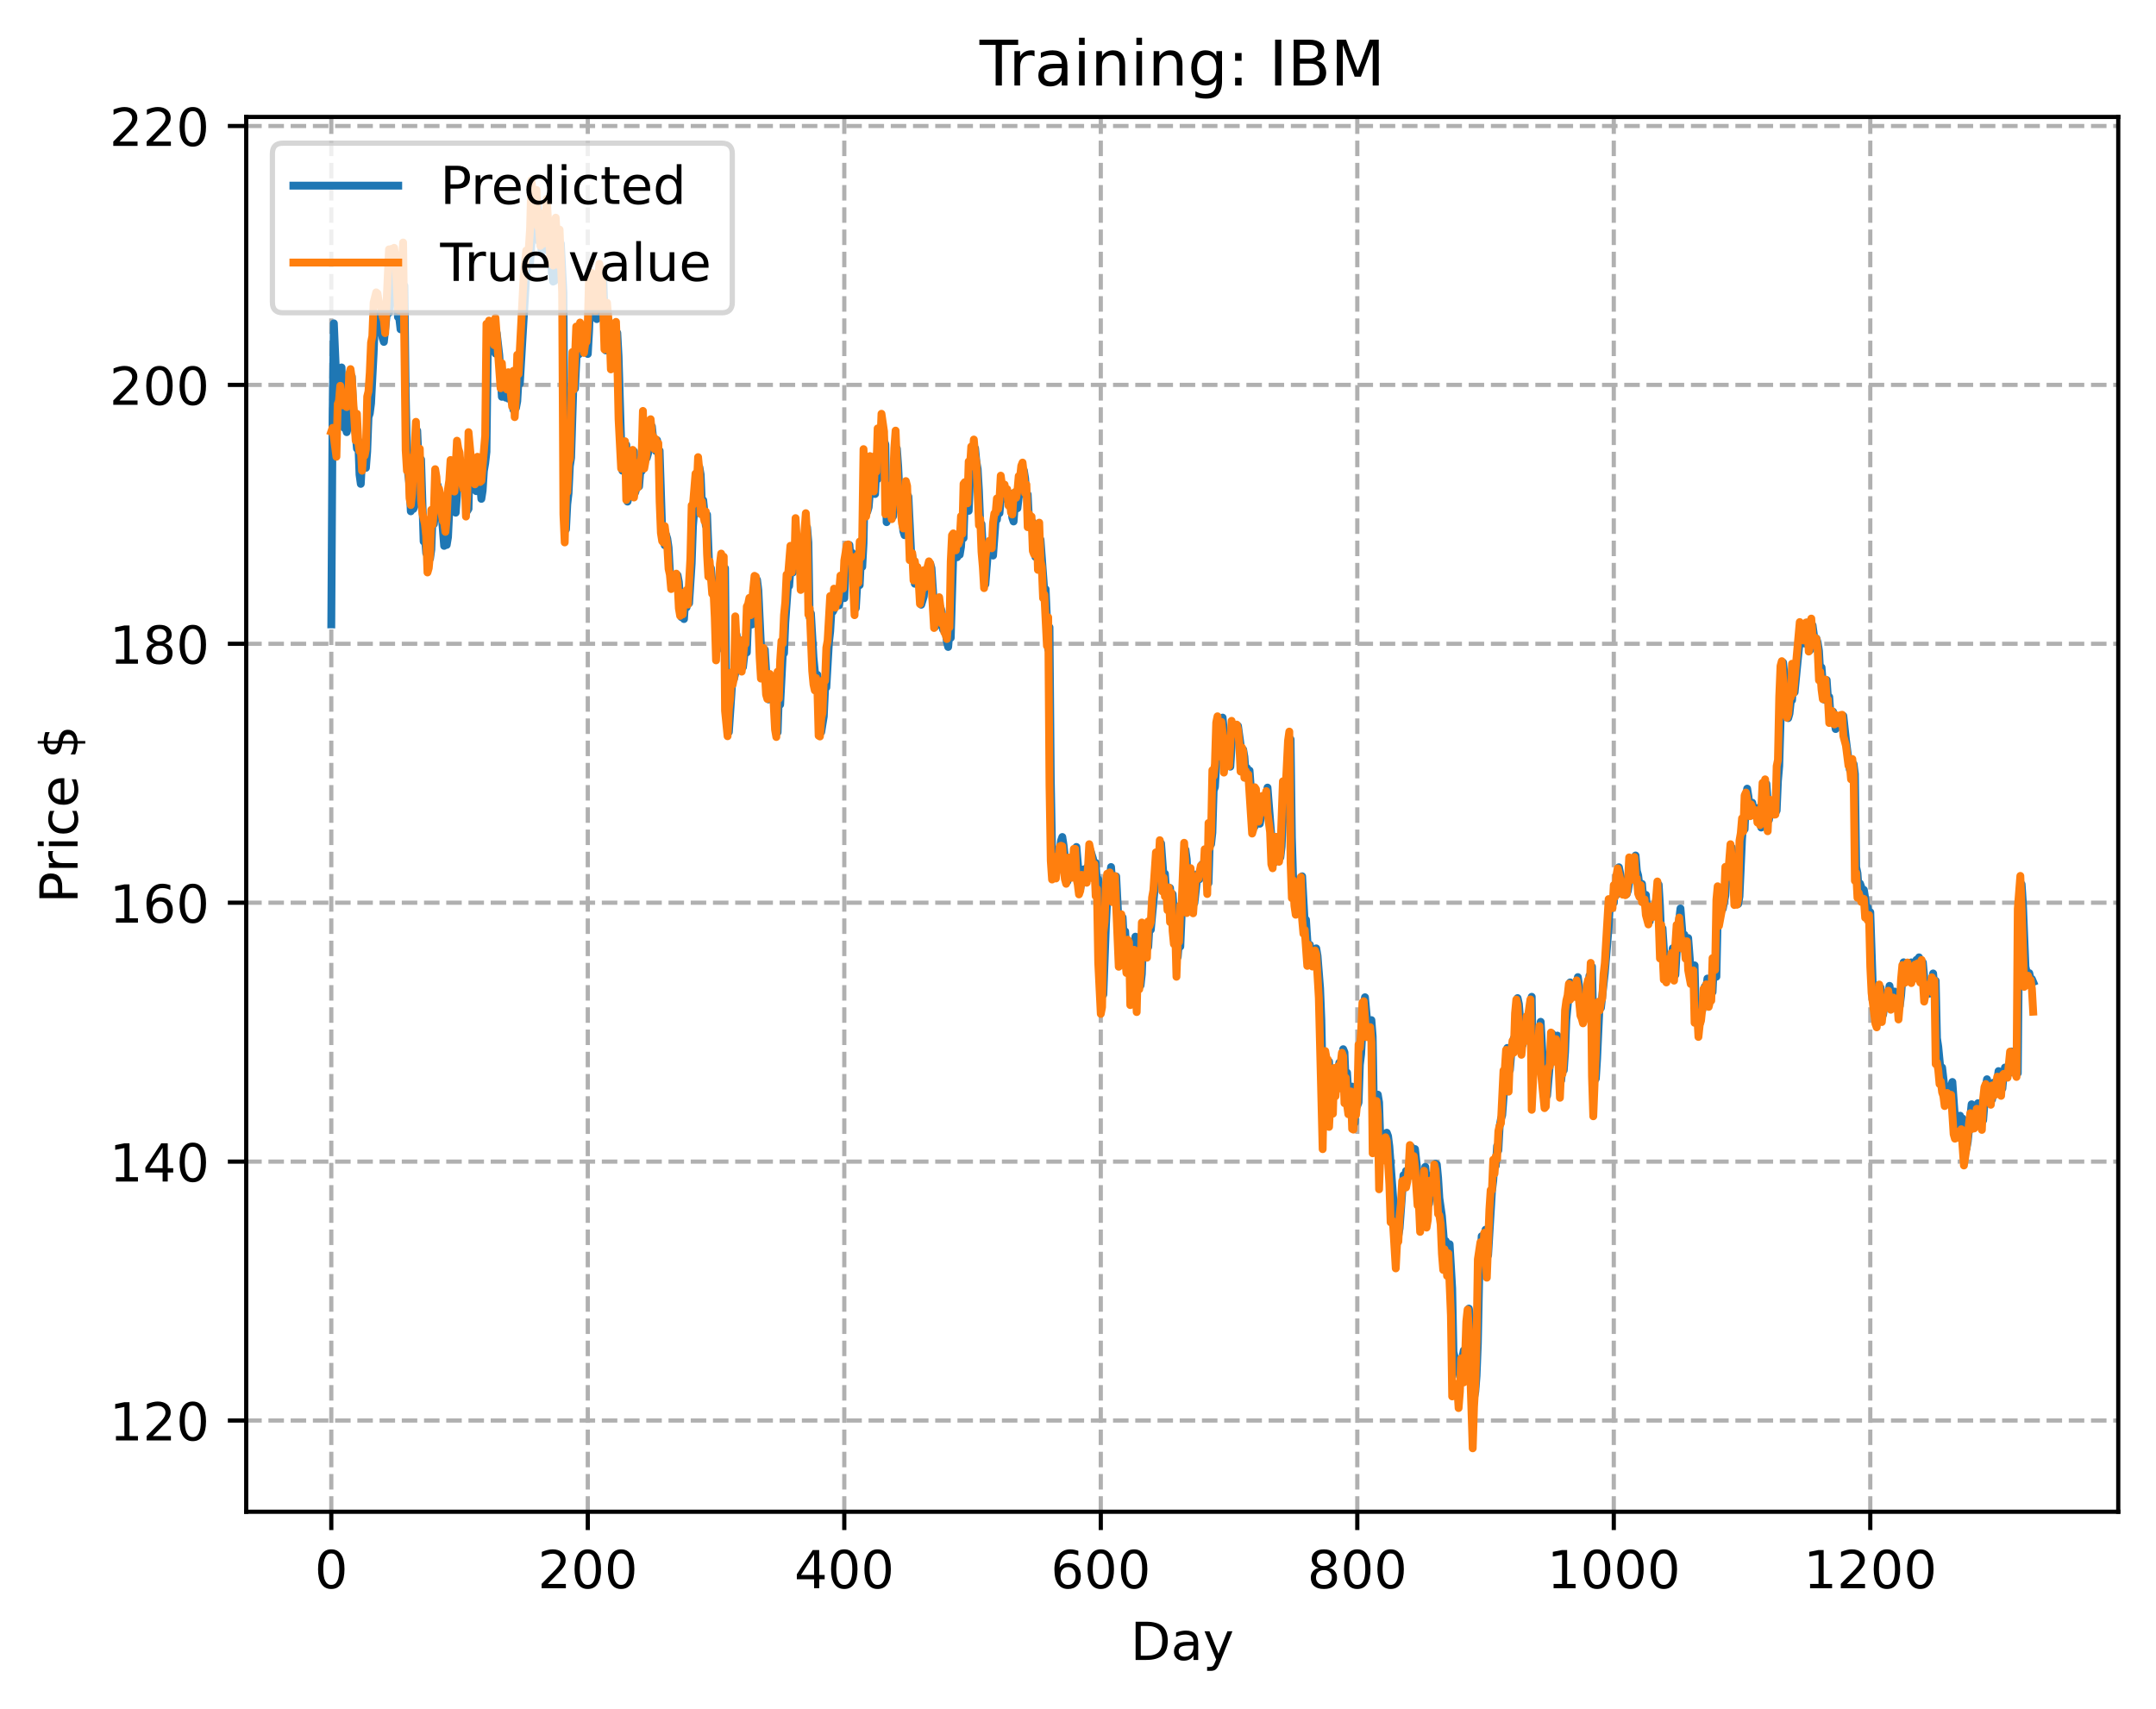 <?xml version="1.0" encoding="utf-8" standalone="no"?>
<!DOCTYPE svg PUBLIC "-//W3C//DTD SVG 1.1//EN"
  "http://www.w3.org/Graphics/SVG/1.1/DTD/svg11.dtd">
<!-- Created with matplotlib (https://matplotlib.org/) -->
<svg height="325.986pt" version="1.1" viewBox="0 0 411.286 325.986" width="411.286pt" xmlns="http://www.w3.org/2000/svg" xmlns:xlink="http://www.w3.org/1999/xlink">
 <defs>
  <style type="text/css">
*{stroke-linecap:butt;stroke-linejoin:round;}
  </style>
 </defs>
 <g id="figure_1">
  <g id="patch_1">
   <path d="M 0 325.986 
L 411.286 325.986 
L 411.286 0 
L 0 0 
z
" style="fill:#ffffff;"/>
  </g>
  <g id="axes_1">
   <g id="patch_2">
    <path d="M 46.966 288.43 
L 404.086 288.43 
L 404.086 22.318 
L 46.966 22.318 
z
" style="fill:#ffffff;"/>
   </g>
   <g id="matplotlib.axis_1">
    <g id="xtick_1">
     <g id="line2d_1">
      <path clip-path="url(#p6d827b80c3)" d="M 63.198 288.43 
L 63.198 22.318 
" style="fill:none;stroke:#b0b0b0;stroke-dasharray:2.96,1.28;stroke-dashoffset:0;stroke-width:0.8;"/>
     </g>
     <g id="line2d_2">
      <defs>
       <path d="M 0 0 
L 0 3.5 
" id="m5b75d5bc4c" style="stroke:#000000;stroke-width:0.8;"/>
      </defs>
      <g>
       <use style="stroke:#000000;stroke-width:0.8;" x="63.198" xlink:href="#m5b75d5bc4c" y="288.43"/>
      </g>
     </g>
     <g id="text_1">
      <!-- 0 -->
      <defs>
       <path d="M 31.781 66.406 
Q 24.172 66.406 20.328 58.906 
Q 16.5 51.422 16.5 36.375 
Q 16.5 21.391 20.328 13.891 
Q 24.172 6.391 31.781 6.391 
Q 39.453 6.391 43.281 13.891 
Q 47.125 21.391 47.125 36.375 
Q 47.125 51.422 43.281 58.906 
Q 39.453 66.406 31.781 66.406 
z
M 31.781 74.219 
Q 44.047 74.219 50.516 64.516 
Q 56.984 54.828 56.984 36.375 
Q 56.984 17.969 50.516 8.266 
Q 44.047 -1.422 31.781 -1.422 
Q 19.531 -1.422 13.062 8.266 
Q 6.594 17.969 6.594 36.375 
Q 6.594 54.828 13.062 64.516 
Q 19.531 74.219 31.781 74.219 
z
" id="DejaVuSans-48"/>
      </defs>
      <g transform="translate(60.017 303.029)scale(0.1 -0.1)">
       <use xlink:href="#DejaVuSans-48"/>
      </g>
     </g>
    </g>
    <g id="xtick_2">
     <g id="line2d_3">
      <path clip-path="url(#p6d827b80c3)" d="M 112.129 288.43 
L 112.129 22.318 
" style="fill:none;stroke:#b0b0b0;stroke-dasharray:2.96,1.28;stroke-dashoffset:0;stroke-width:0.8;"/>
     </g>
     <g id="line2d_4">
      <g>
       <use style="stroke:#000000;stroke-width:0.8;" x="112.129" xlink:href="#m5b75d5bc4c" y="288.43"/>
      </g>
     </g>
     <g id="text_2">
      <!-- 200 -->
      <defs>
       <path d="M 19.188 8.297 
L 53.609 8.297 
L 53.609 0 
L 7.328 0 
L 7.328 8.297 
Q 12.938 14.109 22.625 23.891 
Q 32.328 33.688 34.812 36.531 
Q 39.547 41.844 41.422 45.531 
Q 43.312 49.219 43.312 52.781 
Q 43.312 58.594 39.234 62.25 
Q 35.156 65.922 28.609 65.922 
Q 23.969 65.922 18.812 64.312 
Q 13.672 62.703 7.812 59.422 
L 7.812 69.391 
Q 13.766 71.781 18.938 73 
Q 24.125 74.219 28.422 74.219 
Q 39.75 74.219 46.484 68.547 
Q 53.219 62.891 53.219 53.422 
Q 53.219 48.922 51.531 44.891 
Q 49.859 40.875 45.406 35.406 
Q 44.188 33.984 37.641 27.219 
Q 31.109 20.453 19.188 8.297 
z
" id="DejaVuSans-50"/>
      </defs>
      <g transform="translate(102.585 303.029)scale(0.1 -0.1)">
       <use xlink:href="#DejaVuSans-50"/>
       <use x="63.623" xlink:href="#DejaVuSans-48"/>
       <use x="127.246" xlink:href="#DejaVuSans-48"/>
      </g>
     </g>
    </g>
    <g id="xtick_3">
     <g id="line2d_5">
      <path clip-path="url(#p6d827b80c3)" d="M 161.06 288.43 
L 161.06 22.318 
" style="fill:none;stroke:#b0b0b0;stroke-dasharray:2.96,1.28;stroke-dashoffset:0;stroke-width:0.8;"/>
     </g>
     <g id="line2d_6">
      <g>
       <use style="stroke:#000000;stroke-width:0.8;" x="161.06" xlink:href="#m5b75d5bc4c" y="288.43"/>
      </g>
     </g>
     <g id="text_3">
      <!-- 400 -->
      <defs>
       <path d="M 37.797 64.312 
L 12.891 25.391 
L 37.797 25.391 
z
M 35.203 72.906 
L 47.609 72.906 
L 47.609 25.391 
L 58.016 25.391 
L 58.016 17.188 
L 47.609 17.188 
L 47.609 0 
L 37.797 0 
L 37.797 17.188 
L 4.891 17.188 
L 4.891 26.703 
z
" id="DejaVuSans-52"/>
      </defs>
      <g transform="translate(151.516 303.029)scale(0.1 -0.1)">
       <use xlink:href="#DejaVuSans-52"/>
       <use x="63.623" xlink:href="#DejaVuSans-48"/>
       <use x="127.246" xlink:href="#DejaVuSans-48"/>
      </g>
     </g>
    </g>
    <g id="xtick_4">
     <g id="line2d_7">
      <path clip-path="url(#p6d827b80c3)" d="M 209.99 288.43 
L 209.99 22.318 
" style="fill:none;stroke:#b0b0b0;stroke-dasharray:2.96,1.28;stroke-dashoffset:0;stroke-width:0.8;"/>
     </g>
     <g id="line2d_8">
      <g>
       <use style="stroke:#000000;stroke-width:0.8;" x="209.99" xlink:href="#m5b75d5bc4c" y="288.43"/>
      </g>
     </g>
     <g id="text_4">
      <!-- 600 -->
      <defs>
       <path d="M 33.016 40.375 
Q 26.375 40.375 22.484 35.828 
Q 18.609 31.297 18.609 23.391 
Q 18.609 15.531 22.484 10.953 
Q 26.375 6.391 33.016 6.391 
Q 39.656 6.391 43.531 10.953 
Q 47.406 15.531 47.406 23.391 
Q 47.406 31.297 43.531 35.828 
Q 39.656 40.375 33.016 40.375 
z
M 52.594 71.297 
L 52.594 62.312 
Q 48.875 64.062 45.094 64.984 
Q 41.312 65.922 37.594 65.922 
Q 27.828 65.922 22.672 59.328 
Q 17.531 52.734 16.797 39.406 
Q 19.672 43.656 24.016 45.922 
Q 28.375 48.188 33.594 48.188 
Q 44.578 48.188 50.953 41.516 
Q 57.328 34.859 57.328 23.391 
Q 57.328 12.156 50.688 5.359 
Q 44.047 -1.422 33.016 -1.422 
Q 20.359 -1.422 13.672 8.266 
Q 6.984 17.969 6.984 36.375 
Q 6.984 53.656 15.188 63.938 
Q 23.391 74.219 37.203 74.219 
Q 40.922 74.219 44.703 73.484 
Q 48.484 72.75 52.594 71.297 
z
" id="DejaVuSans-54"/>
      </defs>
      <g transform="translate(200.446 303.029)scale(0.1 -0.1)">
       <use xlink:href="#DejaVuSans-54"/>
       <use x="63.623" xlink:href="#DejaVuSans-48"/>
       <use x="127.246" xlink:href="#DejaVuSans-48"/>
      </g>
     </g>
    </g>
    <g id="xtick_5">
     <g id="line2d_9">
      <path clip-path="url(#p6d827b80c3)" d="M 258.921 288.43 
L 258.921 22.318 
" style="fill:none;stroke:#b0b0b0;stroke-dasharray:2.96,1.28;stroke-dashoffset:0;stroke-width:0.8;"/>
     </g>
     <g id="line2d_10">
      <g>
       <use style="stroke:#000000;stroke-width:0.8;" x="258.921" xlink:href="#m5b75d5bc4c" y="288.43"/>
      </g>
     </g>
     <g id="text_5">
      <!-- 800 -->
      <defs>
       <path d="M 31.781 34.625 
Q 24.75 34.625 20.719 30.859 
Q 16.703 27.094 16.703 20.516 
Q 16.703 13.922 20.719 10.156 
Q 24.75 6.391 31.781 6.391 
Q 38.812 6.391 42.859 10.172 
Q 46.922 13.969 46.922 20.516 
Q 46.922 27.094 42.891 30.859 
Q 38.875 34.625 31.781 34.625 
z
M 21.922 38.812 
Q 15.578 40.375 12.031 44.719 
Q 8.5 49.078 8.5 55.328 
Q 8.5 64.062 14.719 69.141 
Q 20.953 74.219 31.781 74.219 
Q 42.672 74.219 48.875 69.141 
Q 55.078 64.062 55.078 55.328 
Q 55.078 49.078 51.531 44.719 
Q 48 40.375 41.703 38.812 
Q 48.828 37.156 52.797 32.312 
Q 56.781 27.484 56.781 20.516 
Q 56.781 9.906 50.312 4.234 
Q 43.844 -1.422 31.781 -1.422 
Q 19.734 -1.422 13.25 4.234 
Q 6.781 9.906 6.781 20.516 
Q 6.781 27.484 10.781 32.312 
Q 14.797 37.156 21.922 38.812 
z
M 18.312 54.391 
Q 18.312 48.734 21.844 45.562 
Q 25.391 42.391 31.781 42.391 
Q 38.141 42.391 41.719 45.562 
Q 45.312 48.734 45.312 54.391 
Q 45.312 60.062 41.719 63.234 
Q 38.141 66.406 31.781 66.406 
Q 25.391 66.406 21.844 63.234 
Q 18.312 60.062 18.312 54.391 
z
" id="DejaVuSans-56"/>
      </defs>
      <g transform="translate(249.377 303.029)scale(0.1 -0.1)">
       <use xlink:href="#DejaVuSans-56"/>
       <use x="63.623" xlink:href="#DejaVuSans-48"/>
       <use x="127.246" xlink:href="#DejaVuSans-48"/>
      </g>
     </g>
    </g>
    <g id="xtick_6">
     <g id="line2d_11">
      <path clip-path="url(#p6d827b80c3)" d="M 307.851 288.43 
L 307.851 22.318 
" style="fill:none;stroke:#b0b0b0;stroke-dasharray:2.96,1.28;stroke-dashoffset:0;stroke-width:0.8;"/>
     </g>
     <g id="line2d_12">
      <g>
       <use style="stroke:#000000;stroke-width:0.8;" x="307.851" xlink:href="#m5b75d5bc4c" y="288.43"/>
      </g>
     </g>
     <g id="text_6">
      <!-- 1000 -->
      <defs>
       <path d="M 12.406 8.297 
L 28.516 8.297 
L 28.516 63.922 
L 10.984 60.406 
L 10.984 69.391 
L 28.422 72.906 
L 38.281 72.906 
L 38.281 8.297 
L 54.391 8.297 
L 54.391 0 
L 12.406 0 
z
" id="DejaVuSans-49"/>
      </defs>
      <g transform="translate(295.126 303.029)scale(0.1 -0.1)">
       <use xlink:href="#DejaVuSans-49"/>
       <use x="63.623" xlink:href="#DejaVuSans-48"/>
       <use x="127.246" xlink:href="#DejaVuSans-48"/>
       <use x="190.869" xlink:href="#DejaVuSans-48"/>
      </g>
     </g>
    </g>
    <g id="xtick_7">
     <g id="line2d_13">
      <path clip-path="url(#p6d827b80c3)" d="M 356.782 288.43 
L 356.782 22.318 
" style="fill:none;stroke:#b0b0b0;stroke-dasharray:2.96,1.28;stroke-dashoffset:0;stroke-width:0.8;"/>
     </g>
     <g id="line2d_14">
      <g>
       <use style="stroke:#000000;stroke-width:0.8;" x="356.782" xlink:href="#m5b75d5bc4c" y="288.43"/>
      </g>
     </g>
     <g id="text_7">
      <!-- 1200 -->
      <g transform="translate(344.057 303.029)scale(0.1 -0.1)">
       <use xlink:href="#DejaVuSans-49"/>
       <use x="63.623" xlink:href="#DejaVuSans-50"/>
       <use x="127.246" xlink:href="#DejaVuSans-48"/>
       <use x="190.869" xlink:href="#DejaVuSans-48"/>
      </g>
     </g>
    </g>
    <g id="text_8">
     <!-- Day -->
     <defs>
      <path d="M 19.672 64.797 
L 19.672 8.109 
L 31.594 8.109 
Q 46.688 8.109 53.688 14.938 
Q 60.688 21.781 60.688 36.531 
Q 60.688 51.172 53.688 57.984 
Q 46.688 64.797 31.594 64.797 
z
M 9.812 72.906 
L 30.078 72.906 
Q 51.266 72.906 61.172 64.094 
Q 71.094 55.281 71.094 36.531 
Q 71.094 17.672 61.125 8.828 
Q 51.172 0 30.078 0 
L 9.812 0 
z
" id="DejaVuSans-68"/>
      <path d="M 34.281 27.484 
Q 23.391 27.484 19.188 25 
Q 14.984 22.516 14.984 16.5 
Q 14.984 11.719 18.141 8.906 
Q 21.297 6.109 26.703 6.109 
Q 34.188 6.109 38.703 11.406 
Q 43.219 16.703 43.219 25.484 
L 43.219 27.484 
z
M 52.203 31.203 
L 52.203 0 
L 43.219 0 
L 43.219 8.297 
Q 40.141 3.328 35.547 0.953 
Q 30.953 -1.422 24.312 -1.422 
Q 15.922 -1.422 10.953 3.297 
Q 6 8.016 6 15.922 
Q 6 25.141 12.172 29.828 
Q 18.359 34.516 30.609 34.516 
L 43.219 34.516 
L 43.219 35.406 
Q 43.219 41.609 39.141 45 
Q 35.062 48.391 27.688 48.391 
Q 23 48.391 18.547 47.266 
Q 14.109 46.141 10.016 43.891 
L 10.016 52.203 
Q 14.938 54.109 19.578 55.047 
Q 24.219 56 28.609 56 
Q 40.484 56 46.344 49.844 
Q 52.203 43.703 52.203 31.203 
z
" id="DejaVuSans-97"/>
      <path d="M 32.172 -5.078 
Q 28.375 -14.844 24.75 -17.812 
Q 21.141 -20.797 15.094 -20.797 
L 7.906 -20.797 
L 7.906 -13.281 
L 13.188 -13.281 
Q 16.891 -13.281 18.938 -11.516 
Q 21 -9.766 23.484 -3.219 
L 25.094 0.875 
L 2.984 54.688 
L 12.5 54.688 
L 29.594 11.922 
L 46.688 54.688 
L 56.203 54.688 
z
" id="DejaVuSans-121"/>
     </defs>
     <g transform="translate(215.652 316.707)scale(0.1 -0.1)">
      <use xlink:href="#DejaVuSans-68"/>
      <use x="77.002" xlink:href="#DejaVuSans-97"/>
      <use x="138.281" xlink:href="#DejaVuSans-121"/>
     </g>
    </g>
   </g>
   <g id="matplotlib.axis_2">
    <g id="ytick_1">
     <g id="line2d_15">
      <path clip-path="url(#p6d827b80c3)" d="M 46.966 271.024 
L 404.086 271.024 
" style="fill:none;stroke:#b0b0b0;stroke-dasharray:2.96,1.28;stroke-dashoffset:0;stroke-width:0.8;"/>
     </g>
     <g id="line2d_16">
      <defs>
       <path d="M 0 0 
L -3.5 0 
" id="mb1f728e3c4" style="stroke:#000000;stroke-width:0.8;"/>
      </defs>
      <g>
       <use style="stroke:#000000;stroke-width:0.8;" x="46.966" xlink:href="#mb1f728e3c4" y="271.024"/>
      </g>
     </g>
     <g id="text_9">
      <!-- 120 -->
      <g transform="translate(20.878 274.823)scale(0.1 -0.1)">
       <use xlink:href="#DejaVuSans-49"/>
       <use x="63.623" xlink:href="#DejaVuSans-50"/>
       <use x="127.246" xlink:href="#DejaVuSans-48"/>
      </g>
     </g>
    </g>
    <g id="ytick_2">
     <g id="line2d_17">
      <path clip-path="url(#p6d827b80c3)" d="M 46.966 221.627 
L 404.086 221.627 
" style="fill:none;stroke:#b0b0b0;stroke-dasharray:2.96,1.28;stroke-dashoffset:0;stroke-width:0.8;"/>
     </g>
     <g id="line2d_18">
      <g>
       <use style="stroke:#000000;stroke-width:0.8;" x="46.966" xlink:href="#mb1f728e3c4" y="221.627"/>
      </g>
     </g>
     <g id="text_10">
      <!-- 140 -->
      <g transform="translate(20.878 225.427)scale(0.1 -0.1)">
       <use xlink:href="#DejaVuSans-49"/>
       <use x="63.623" xlink:href="#DejaVuSans-52"/>
       <use x="127.246" xlink:href="#DejaVuSans-48"/>
      </g>
     </g>
    </g>
    <g id="ytick_3">
     <g id="line2d_19">
      <path clip-path="url(#p6d827b80c3)" d="M 46.966 172.231 
L 404.086 172.231 
" style="fill:none;stroke:#b0b0b0;stroke-dasharray:2.96,1.28;stroke-dashoffset:0;stroke-width:0.8;"/>
     </g>
     <g id="line2d_20">
      <g>
       <use style="stroke:#000000;stroke-width:0.8;" x="46.966" xlink:href="#mb1f728e3c4" y="172.231"/>
      </g>
     </g>
     <g id="text_11">
      <!-- 160 -->
      <g transform="translate(20.878 176.03)scale(0.1 -0.1)">
       <use xlink:href="#DejaVuSans-49"/>
       <use x="63.623" xlink:href="#DejaVuSans-54"/>
       <use x="127.246" xlink:href="#DejaVuSans-48"/>
      </g>
     </g>
    </g>
    <g id="ytick_4">
     <g id="line2d_21">
      <path clip-path="url(#p6d827b80c3)" d="M 46.966 122.834 
L 404.086 122.834 
" style="fill:none;stroke:#b0b0b0;stroke-dasharray:2.96,1.28;stroke-dashoffset:0;stroke-width:0.8;"/>
     </g>
     <g id="line2d_22">
      <g>
       <use style="stroke:#000000;stroke-width:0.8;" x="46.966" xlink:href="#mb1f728e3c4" y="122.834"/>
      </g>
     </g>
     <g id="text_12">
      <!-- 180 -->
      <g transform="translate(20.878 126.633)scale(0.1 -0.1)">
       <use xlink:href="#DejaVuSans-49"/>
       <use x="63.623" xlink:href="#DejaVuSans-56"/>
       <use x="127.246" xlink:href="#DejaVuSans-48"/>
      </g>
     </g>
    </g>
    <g id="ytick_5">
     <g id="line2d_23">
      <path clip-path="url(#p6d827b80c3)" d="M 46.966 73.437 
L 404.086 73.437 
" style="fill:none;stroke:#b0b0b0;stroke-dasharray:2.96,1.28;stroke-dashoffset:0;stroke-width:0.8;"/>
     </g>
     <g id="line2d_24">
      <g>
       <use style="stroke:#000000;stroke-width:0.8;" x="46.966" xlink:href="#mb1f728e3c4" y="73.437"/>
      </g>
     </g>
     <g id="text_13">
      <!-- 200 -->
      <g transform="translate(20.878 77.237)scale(0.1 -0.1)">
       <use xlink:href="#DejaVuSans-50"/>
       <use x="63.623" xlink:href="#DejaVuSans-48"/>
       <use x="127.246" xlink:href="#DejaVuSans-48"/>
      </g>
     </g>
    </g>
    <g id="ytick_6">
     <g id="line2d_25">
      <path clip-path="url(#p6d827b80c3)" d="M 46.966 24.041 
L 404.086 24.041 
" style="fill:none;stroke:#b0b0b0;stroke-dasharray:2.96,1.28;stroke-dashoffset:0;stroke-width:0.8;"/>
     </g>
     <g id="line2d_26">
      <g>
       <use style="stroke:#000000;stroke-width:0.8;" x="46.966" xlink:href="#mb1f728e3c4" y="24.041"/>
      </g>
     </g>
     <g id="text_14">
      <!-- 220 -->
      <g transform="translate(20.878 27.84)scale(0.1 -0.1)">
       <use xlink:href="#DejaVuSans-50"/>
       <use x="63.623" xlink:href="#DejaVuSans-50"/>
       <use x="127.246" xlink:href="#DejaVuSans-48"/>
      </g>
     </g>
    </g>
    <g id="text_15">
     <!-- Price $ -->
     <defs>
      <path d="M 19.672 64.797 
L 19.672 37.406 
L 32.078 37.406 
Q 38.969 37.406 42.719 40.969 
Q 46.484 44.531 46.484 51.125 
Q 46.484 57.672 42.719 61.234 
Q 38.969 64.797 32.078 64.797 
z
M 9.812 72.906 
L 32.078 72.906 
Q 44.344 72.906 50.609 67.359 
Q 56.891 61.812 56.891 51.125 
Q 56.891 40.328 50.609 34.812 
Q 44.344 29.297 32.078 29.297 
L 19.672 29.297 
L 19.672 0 
L 9.812 0 
z
" id="DejaVuSans-80"/>
      <path d="M 41.109 46.297 
Q 39.594 47.172 37.812 47.578 
Q 36.031 48 33.891 48 
Q 26.266 48 22.188 43.047 
Q 18.109 38.094 18.109 28.812 
L 18.109 0 
L 9.078 0 
L 9.078 54.688 
L 18.109 54.688 
L 18.109 46.188 
Q 20.953 51.172 25.484 53.578 
Q 30.031 56 36.531 56 
Q 37.453 56 38.578 55.875 
Q 39.703 55.766 41.062 55.516 
z
" id="DejaVuSans-114"/>
      <path d="M 9.422 54.688 
L 18.406 54.688 
L 18.406 0 
L 9.422 0 
z
M 9.422 75.984 
L 18.406 75.984 
L 18.406 64.594 
L 9.422 64.594 
z
" id="DejaVuSans-105"/>
      <path d="M 48.781 52.594 
L 48.781 44.188 
Q 44.969 46.297 41.141 47.344 
Q 37.312 48.391 33.406 48.391 
Q 24.656 48.391 19.812 42.844 
Q 14.984 37.312 14.984 27.297 
Q 14.984 17.281 19.812 11.734 
Q 24.656 6.203 33.406 6.203 
Q 37.312 6.203 41.141 7.25 
Q 44.969 8.297 48.781 10.406 
L 48.781 2.094 
Q 45.016 0.344 40.984 -0.531 
Q 36.969 -1.422 32.422 -1.422 
Q 20.062 -1.422 12.781 6.344 
Q 5.516 14.109 5.516 27.297 
Q 5.516 40.672 12.859 48.328 
Q 20.219 56 33.016 56 
Q 37.156 56 41.109 55.141 
Q 45.062 54.297 48.781 52.594 
z
" id="DejaVuSans-99"/>
      <path d="M 56.203 29.594 
L 56.203 25.203 
L 14.891 25.203 
Q 15.484 15.922 20.484 11.062 
Q 25.484 6.203 34.422 6.203 
Q 39.594 6.203 44.453 7.469 
Q 49.312 8.734 54.109 11.281 
L 54.109 2.781 
Q 49.266 0.734 44.188 -0.344 
Q 39.109 -1.422 33.891 -1.422 
Q 20.797 -1.422 13.156 6.188 
Q 5.516 13.812 5.516 26.812 
Q 5.516 40.234 12.766 48.109 
Q 20.016 56 32.328 56 
Q 43.359 56 49.781 48.891 
Q 56.203 41.797 56.203 29.594 
z
M 47.219 32.234 
Q 47.125 39.594 43.094 43.984 
Q 39.062 48.391 32.422 48.391 
Q 24.906 48.391 20.391 44.141 
Q 15.875 39.891 15.188 32.172 
z
" id="DejaVuSans-101"/>
      <path id="DejaVuSans-32"/>
      <path d="M 33.797 -14.703 
L 28.906 -14.703 
L 28.859 0 
Q 23.734 0.094 18.609 1.188 
Q 13.484 2.297 8.297 4.5 
L 8.297 13.281 
Q 13.281 10.156 18.375 8.562 
Q 23.484 6.984 28.906 6.938 
L 28.906 29.203 
Q 18.109 30.953 13.203 35.156 
Q 8.297 39.359 8.297 46.688 
Q 8.297 54.641 13.625 59.219 
Q 18.953 63.812 28.906 64.5 
L 28.906 75.984 
L 33.797 75.984 
L 33.797 64.656 
Q 38.328 64.453 42.578 63.688 
Q 46.828 62.938 50.875 61.625 
L 50.875 53.078 
Q 46.828 55.125 42.547 56.25 
Q 38.281 57.375 33.797 57.562 
L 33.797 36.719 
Q 44.875 35.016 50.094 30.609 
Q 55.328 26.219 55.328 18.609 
Q 55.328 10.359 49.781 5.594 
Q 44.234 0.828 33.797 0.094 
z
M 28.906 37.594 
L 28.906 57.625 
Q 23.25 56.984 20.266 54.391 
Q 17.281 51.812 17.281 47.516 
Q 17.281 43.312 20.031 40.969 
Q 22.797 38.625 28.906 37.594 
z
M 33.797 28.219 
L 33.797 7.078 
Q 39.984 7.906 43.141 10.594 
Q 46.297 13.281 46.297 17.672 
Q 46.297 21.969 43.281 24.5 
Q 40.281 27.047 33.797 28.219 
z
" id="DejaVuSans-36"/>
     </defs>
     <g transform="translate(14.798 172.342)rotate(-90)scale(0.1 -0.1)">
      <use xlink:href="#DejaVuSans-80"/>
      <use x="58.553" xlink:href="#DejaVuSans-114"/>
      <use x="99.666" xlink:href="#DejaVuSans-105"/>
      <use x="127.449" xlink:href="#DejaVuSans-99"/>
      <use x="182.43" xlink:href="#DejaVuSans-101"/>
      <use x="243.953" xlink:href="#DejaVuSans-32"/>
      <use x="275.74" xlink:href="#DejaVuSans-36"/>
     </g>
    </g>
   </g>
   <g id="line2d_27">
    <path clip-path="url(#p6d827b80c3)" d="M 63.198 119.129 
L 63.443 79.53 
L 63.688 61.695 
L 64.177 73.008 
L 64.422 80.674 
L 64.666 79.407 
L 64.911 76.521 
L 65.156 70.107 
L 65.4 77.913 
L 65.645 81.639 
L 65.89 81.456 
L 66.134 82.455 
L 66.623 80.542 
L 66.868 73.757 
L 67.113 71.831 
L 67.357 77.458 
L 68.091 85.59 
L 68.336 84.044 
L 68.581 90.551 
L 68.825 92.325 
L 69.07 87.468 
L 69.315 89.394 
L 69.559 86.392 
L 69.804 89.267 
L 70.049 86.144 
L 70.293 79.613 
L 70.538 78.883 
L 70.783 76.973 
L 71.272 67.518 
L 71.517 61.262 
L 71.761 60.008 
L 72.251 60.938 
L 72.495 61.472 
L 72.984 64.481 
L 73.229 65.238 
L 73.963 58.046 
L 74.208 59.695 
L 74.452 56.141 
L 74.697 56.853 
L 74.942 51.191 
L 75.186 50.201 
L 75.431 50.697 
L 75.92 60.503 
L 76.165 60.696 
L 76.41 62.834 
L 76.654 59.5 
L 76.899 60.62 
L 77.144 54.523 
L 77.388 75.051 
L 77.633 86.091 
L 77.878 90.561 
L 78.122 92.549 
L 78.367 97.554 
L 78.611 94.757 
L 78.856 97.107 
L 79.101 96.478 
L 79.59 82.173 
L 79.835 87.501 
L 80.079 88.649 
L 80.324 87.652 
L 80.813 103.307 
L 81.058 102.451 
L 81.303 105.554 
L 81.547 104.625 
L 81.792 106.333 
L 82.037 106.579 
L 82.281 104.844 
L 82.526 97.951 
L 82.771 99.992 
L 83.015 97.635 
L 83.26 92.09 
L 83.505 92.633 
L 83.749 94.679 
L 83.994 94.93 
L 84.728 104.151 
L 84.972 103.767 
L 85.217 103.966 
L 85.462 102.484 
L 85.951 92.187 
L 86.196 90.835 
L 86.44 92.195 
L 86.685 96.583 
L 86.93 97.818 
L 87.174 94.569 
L 87.419 88.306 
L 87.664 87.387 
L 88.153 92.27 
L 88.398 92.55 
L 88.642 91.545 
L 88.887 91.485 
L 89.132 97.481 
L 89.376 97.087 
L 89.621 86.354 
L 89.866 87.302 
L 90.355 91.513 
L 90.844 93.709 
L 91.089 92.521 
L 91.333 88.986 
L 91.823 95.182 
L 92.067 93.623 
L 92.312 89.846 
L 92.557 88.39 
L 92.801 86.206 
L 93.046 66.463 
L 93.535 62.806 
L 93.78 63.076 
L 94.269 66.58 
L 94.514 67.456 
L 94.759 63.534 
L 95.248 67.779 
L 95.737 75.711 
L 95.982 72.641 
L 96.471 75.866 
L 96.716 74.788 
L 96.96 76.054 
L 97.205 73.713 
L 97.694 75.592 
L 97.939 78.196 
L 98.184 73.761 
L 98.428 77.845 
L 98.673 76.555 
L 98.918 72.423 
L 99.162 73.226 
L 99.652 64.928 
L 100.386 52.531 
L 100.63 49.226 
L 100.875 50.41 
L 101.12 50.167 
L 101.364 46.44 
L 101.609 39.563 
L 101.854 40.638 
L 102.098 42.767 
L 102.343 41.571 
L 102.587 38.915 
L 102.832 46.056 
L 103.077 45.728 
L 103.321 47.802 
L 103.566 44.653 
L 103.811 47.738 
L 104.055 45.531 
L 104.3 45.688 
L 104.545 42.331 
L 104.789 43.805 
L 105.034 46.413 
L 105.279 52.114 
L 105.523 53.725 
L 105.768 53.604 
L 106.013 47.753 
L 106.257 45.821 
L 106.747 52.102 
L 106.991 46.481 
L 107.481 55.899 
L 107.725 93.178 
L 107.97 101.008 
L 108.215 96.219 
L 108.459 94.094 
L 108.704 88.917 
L 108.948 87.31 
L 109.438 71.677 
L 109.682 74.152 
L 110.172 64.175 
L 110.416 67.618 
L 110.661 66.311 
L 110.906 64.113 
L 111.15 66.364 
L 111.395 64.41 
L 111.64 67.128 
L 111.884 66.706 
L 112.129 67.535 
L 112.374 63.175 
L 112.618 56.055 
L 112.863 56.122 
L 113.108 54.48 
L 113.842 60.886 
L 114.086 56.604 
L 114.331 56.754 
L 114.575 54.643 
L 114.82 54.516 
L 115.065 52.742 
L 115.554 66.857 
L 115.799 65.72 
L 116.043 60.882 
L 116.288 61.771 
L 116.533 64.338 
L 116.777 68.772 
L 117.022 66.147 
L 117.267 68.21 
L 117.511 66.484 
L 117.756 63.508 
L 118.001 68.018 
L 118.49 84.375 
L 118.735 89.808 
L 118.979 87.784 
L 119.224 87.734 
L 119.469 84.878 
L 119.713 95.705 
L 119.958 94.714 
L 120.203 94.48 
L 120.447 91.907 
L 120.692 87.831 
L 120.936 86.118 
L 121.181 93.944 
L 121.426 93.073 
L 121.67 90.876 
L 121.915 92.813 
L 122.16 89.708 
L 122.404 89.897 
L 122.649 88.333 
L 122.894 80.416 
L 123.138 86.868 
L 123.383 87.379 
L 123.628 86.513 
L 124.117 81.851 
L 124.362 81.357 
L 124.606 83.765 
L 124.851 83.698 
L 125.096 86.044 
L 125.34 83.971 
L 125.585 86.683 
L 125.83 85.991 
L 126.319 101.313 
L 126.563 103.241 
L 126.808 104.036 
L 127.053 101.999 
L 127.297 102.785 
L 127.542 104.466 
L 127.787 108.938 
L 128.031 110.163 
L 128.276 112.015 
L 128.521 111.91 
L 129.01 110.147 
L 129.255 109.748 
L 129.499 111.033 
L 129.989 117.749 
L 130.233 116.594 
L 130.478 118.115 
L 130.723 114.473 
L 130.967 115.9 
L 131.212 113.193 
L 131.457 115.093 
L 131.946 107.463 
L 132.191 100.361 
L 132.68 94.503 
L 132.924 91.158 
L 133.169 92.749 
L 133.414 89.128 
L 133.658 90.529 
L 133.903 96.253 
L 134.148 95.438 
L 134.637 100.264 
L 134.882 98.192 
L 135.371 110.115 
L 135.616 108.401 
L 136.105 113.523 
L 136.35 112.734 
L 136.839 123.987 
L 137.084 121.078 
L 137.573 109.949 
L 137.818 107.627 
L 138.062 111.489 
L 138.307 108.411 
L 138.551 134.527 
L 138.796 138.423 
L 139.041 139.676 
L 139.53 132.419 
L 139.775 128.485 
L 140.019 129.529 
L 140.264 128.445 
L 140.509 121.097 
L 140.998 124.198 
L 141.243 123.61 
L 141.487 122.185 
L 141.732 127.282 
L 142.221 122.971 
L 142.466 124.494 
L 142.711 118.308 
L 142.955 115.679 
L 143.2 114.861 
L 143.445 119.157 
L 144.178 110.285 
L 144.423 110.639 
L 144.668 112.611 
L 145.402 128.508 
L 145.891 123.938 
L 146.38 131.638 
L 146.625 133.453 
L 146.87 132.395 
L 147.114 129.932 
L 147.604 130.915 
L 147.848 133.242 
L 148.338 139.723 
L 148.582 132.659 
L 148.827 134.444 
L 149.316 125.014 
L 149.561 124.629 
L 149.806 118.783 
L 150.295 111.918 
L 150.539 111.812 
L 151.029 105.411 
L 151.273 109.217 
L 151.518 107.299 
L 151.763 108.577 
L 152.007 102.244 
L 152.497 104.911 
L 152.741 105.572 
L 152.986 111.376 
L 153.231 109.565 
L 153.965 100.64 
L 154.209 103.509 
L 154.454 117.809 
L 154.699 117.044 
L 155.188 125.473 
L 155.677 130.493 
L 155.922 128.75 
L 156.166 131.131 
L 156.411 137.459 
L 156.656 139.681 
L 157.145 136.699 
L 157.39 131.427 
L 157.634 131.161 
L 158.124 122.712 
L 158.368 120.479 
L 158.613 116.329 
L 158.858 116.729 
L 159.102 116.258 
L 159.347 113.184 
L 159.592 115.391 
L 159.836 114.1 
L 160.081 115.489 
L 160.57 111.27 
L 160.815 112.016 
L 161.06 114.133 
L 161.304 108.393 
L 161.794 104.438 
L 162.038 103.982 
L 162.283 106.715 
L 162.527 105.446 
L 162.772 108.008 
L 163.261 116.039 
L 163.751 107.779 
L 163.995 111.644 
L 164.24 106.411 
L 164.485 108.155 
L 164.729 103.685 
L 164.974 92.166 
L 165.219 92.729 
L 165.463 97.604 
L 165.708 96.783 
L 165.953 93.769 
L 166.197 89.23 
L 166.442 90.552 
L 166.931 94.258 
L 167.176 89.534 
L 167.421 91.41 
L 167.665 85.237 
L 167.91 85.539 
L 168.154 86.596 
L 168.399 81.597 
L 168.644 84.1 
L 168.888 84.78 
L 169.133 99.628 
L 169.378 95.47 
L 169.622 94.596 
L 169.867 95.444 
L 170.356 98.534 
L 170.846 88.235 
L 171.09 85.593 
L 171.335 88.914 
L 171.58 94.023 
L 172.069 98.626 
L 172.314 101.314 
L 172.558 102.113 
L 172.803 99.09 
L 173.048 94.343 
L 173.292 94.741 
L 173.782 104.934 
L 174.026 105.954 
L 174.271 107.526 
L 174.515 111.379 
L 174.76 108.493 
L 175.005 110.058 
L 175.249 109.238 
L 175.739 115.38 
L 176.228 113.782 
L 176.473 110.302 
L 176.717 112.082 
L 176.962 111.409 
L 177.451 107.559 
L 177.696 108.384 
L 178.43 119.577 
L 178.675 117.399 
L 178.919 118.734 
L 179.164 118.862 
L 179.409 115.921 
L 179.653 116.698 
L 179.898 120.119 
L 180.142 118.158 
L 180.632 122.443 
L 180.876 123.437 
L 181.121 120.611 
L 181.366 121.704 
L 181.855 105.623 
L 182.1 103.011 
L 182.589 106.317 
L 182.834 103.715 
L 183.078 105.84 
L 183.323 104.35 
L 183.568 100.585 
L 183.812 102.679 
L 184.057 95.11 
L 184.302 92.344 
L 184.546 93.323 
L 184.791 97.467 
L 185.036 91.407 
L 185.28 90.837 
L 185.525 86.83 
L 185.77 87.92 
L 186.014 85.524 
L 186.259 88.095 
L 186.503 89.481 
L 186.748 93.716 
L 186.993 99.902 
L 187.237 99.983 
L 187.727 109.037 
L 187.971 111.497 
L 188.461 105.267 
L 188.705 105.833 
L 188.95 103.976 
L 189.439 105.997 
L 189.929 99.353 
L 190.173 99.156 
L 190.418 96.535 
L 190.663 97.91 
L 191.152 92.488 
L 191.397 93.561 
L 191.641 95.157 
L 191.886 93.818 
L 192.13 95.302 
L 192.375 93.972 
L 192.62 96.569 
L 192.864 96.087 
L 193.109 98.77 
L 193.354 99.497 
L 193.598 96.268 
L 193.843 95.094 
L 194.088 96.981 
L 194.577 92.909 
L 194.822 93.309 
L 195.066 90.843 
L 195.311 89.735 
L 195.556 91.257 
L 195.8 94.561 
L 196.045 94.334 
L 196.29 99.225 
L 196.534 98.836 
L 196.779 100.862 
L 197.024 99.614 
L 197.513 106.256 
L 198.002 100.645 
L 198.247 106.945 
L 198.491 102.959 
L 199.225 112.878 
L 199.47 112.404 
L 199.959 123.879 
L 200.204 119.675 
L 200.449 148.551 
L 200.693 162.164 
L 200.938 165.44 
L 201.183 164.311 
L 201.427 165.149 
L 201.672 165.356 
L 201.917 162.027 
L 202.161 162.206 
L 202.406 160.391 
L 202.651 159.694 
L 202.895 161.298 
L 203.629 168.175 
L 203.874 166.968 
L 204.118 164.215 
L 204.363 164.485 
L 204.608 166.465 
L 205.342 161.595 
L 205.831 167.258 
L 206.076 169.609 
L 206.32 168.181 
L 206.565 165.911 
L 206.81 167.077 
L 207.299 165.571 
L 207.544 167.518 
L 208.033 162.325 
L 208.522 163.88 
L 208.767 165.982 
L 209.012 164.617 
L 209.256 168.546 
L 209.501 167.761 
L 209.99 183.928 
L 210.235 189.452 
L 210.479 189.744 
L 210.969 176.518 
L 211.458 166.706 
L 211.703 167.406 
L 211.947 165.422 
L 212.437 171.341 
L 212.681 170.154 
L 212.926 167.207 
L 213.66 181.508 
L 213.905 177.17 
L 214.149 175.028 
L 214.394 179.222 
L 214.639 177.694 
L 214.883 181.669 
L 215.128 183.722 
L 215.373 180.454 
L 215.617 181.424 
L 215.862 189.18 
L 216.351 182.19 
L 216.596 178.707 
L 217.085 188.476 
L 217.33 185.077 
L 217.574 188.027 
L 217.819 185.835 
L 218.064 179.491 
L 218.308 179.703 
L 218.553 176.571 
L 219.042 180.677 
L 219.287 176.409 
L 219.532 177.395 
L 220.51 167.027 
L 220.755 163.443 
L 221.244 164.242 
L 221.489 160.917 
L 221.978 167.421 
L 222.223 166.696 
L 222.467 170.146 
L 222.712 169.225 
L 222.957 172.495 
L 223.201 169.42 
L 223.446 173.543 
L 223.691 170.6 
L 224.18 177.712 
L 224.425 176.707 
L 224.669 182.586 
L 224.914 179.537 
L 225.159 180.601 
L 225.403 174.833 
L 225.648 172.473 
L 226.137 162.12 
L 226.382 163.929 
L 226.627 169.735 
L 226.871 169.503 
L 227.116 171.289 
L 227.361 166.614 
L 227.85 172.286 
L 228.339 167.893 
L 228.584 166.7 
L 228.828 167.742 
L 229.318 164.912 
L 229.807 166.912 
L 230.052 162.487 
L 230.296 164.107 
L 230.541 168.493 
L 230.786 160.379 
L 231.03 161.079 
L 231.275 158.862 
L 231.52 150.836 
L 231.764 150.146 
L 232.498 137.805 
L 232.743 142.67 
L 233.232 136.912 
L 233.477 139.645 
L 233.722 144.482 
L 233.966 144.378 
L 234.211 141.3 
L 234.7 146.277 
L 235.189 138.439 
L 235.434 139.935 
L 235.679 140.62 
L 236.168 138.511 
L 236.657 142.063 
L 236.902 145.975 
L 237.147 143.004 
L 237.391 144.396 
L 237.636 147.639 
L 237.881 146.531 
L 238.125 148.753 
L 238.37 147.015 
L 239.104 157.158 
L 239.349 157.706 
L 239.593 152.891 
L 239.838 151.918 
L 240.327 157.166 
L 241.061 152.397 
L 241.306 154.967 
L 241.795 150.266 
L 242.774 162.637 
L 243.018 164.665 
L 243.263 161.224 
L 243.508 159.704 
L 243.752 161.522 
L 243.997 160.442 
L 244.242 163.584 
L 244.486 161.524 
L 244.976 150.882 
L 245.465 151.879 
L 245.954 143.424 
L 246.199 141.055 
L 246.443 159.837 
L 246.688 167.906 
L 246.933 167.687 
L 247.422 173.223 
L 247.911 169.089 
L 248.156 170.006 
L 248.401 167.192 
L 248.89 175.893 
L 249.135 175.487 
L 249.624 182.997 
L 249.869 180.256 
L 250.113 183.062 
L 250.358 181.821 
L 250.603 183.904 
L 251.092 180.943 
L 251.337 182.356 
L 251.826 188.553 
L 252.07 194.698 
L 252.315 205.892 
L 252.56 211.308 
L 253.049 202.051 
L 253.294 202.462 
L 253.538 202.547 
L 253.783 209.532 
L 254.028 207.573 
L 254.272 204.601 
L 254.517 209.061 
L 254.762 204.084 
L 255.006 205.647 
L 255.496 202.751 
L 255.74 205.671 
L 256.23 200.18 
L 256.474 200.761 
L 256.719 206.705 
L 256.964 204.645 
L 257.208 208.543 
L 257.453 210.537 
L 257.697 210.098 
L 257.942 207.318 
L 258.431 214.244 
L 258.676 209.681 
L 258.921 210.959 
L 259.165 210.345 
L 259.41 203.151 
L 259.655 201.094 
L 260.144 192.129 
L 260.389 190.268 
L 260.878 195.583 
L 261.367 194.869 
L 261.612 194.63 
L 261.857 197.731 
L 262.101 212.491 
L 262.346 215.013 
L 262.835 208.843 
L 263.08 210.323 
L 263.325 217.978 
L 263.569 217.28 
L 263.814 219.406 
L 264.058 220.486 
L 264.303 218.8 
L 264.548 216.115 
L 264.792 216.774 
L 265.037 218.732 
L 265.771 228.61 
L 266.016 230.578 
L 266.505 237.239 
L 266.994 234.338 
L 267.728 224.224 
L 267.973 224.772 
L 268.218 223.413 
L 268.462 224.931 
L 268.952 221.569 
L 269.196 218.774 
L 269.685 221.708 
L 269.93 219.23 
L 270.419 223.645 
L 270.664 226.165 
L 270.909 225.977 
L 271.153 231.018 
L 271.398 229.859 
L 271.887 222.627 
L 272.132 225.146 
L 272.377 229.278 
L 272.621 229.691 
L 273.111 224.285 
L 273.355 224.511 
L 273.6 225.736 
L 273.845 222.037 
L 274.089 222.167 
L 274.334 224.696 
L 274.579 228.596 
L 275.068 232.029 
L 275.557 238.054 
L 275.802 236.786 
L 276.046 237.546 
L 276.291 239.432 
L 276.536 237.388 
L 277.025 245.825 
L 277.27 257.919 
L 277.514 259.023 
L 277.759 259.479 
L 278.004 260.967 
L 278.248 260.67 
L 278.493 262.603 
L 278.738 261.82 
L 278.982 259.017 
L 279.227 257.662 
L 279.472 259.408 
L 279.716 256.769 
L 280.206 249.672 
L 280.45 251.417 
L 280.695 254.622 
L 281.184 266.749 
L 281.429 265.536 
L 281.673 262.485 
L 281.918 256.374 
L 282.163 244.165 
L 282.652 235.855 
L 282.897 237.486 
L 283.141 237.006 
L 283.386 234.619 
L 283.875 239.519 
L 284.609 227.295 
L 284.854 225.262 
L 285.099 221.263 
L 285.343 222.433 
L 285.588 218.651 
L 285.833 219.49 
L 286.077 214.925 
L 286.322 213.523 
L 286.567 212.778 
L 287.545 199.943 
L 287.79 200.535 
L 288.034 204.17 
L 288.279 201.19 
L 288.524 200.021 
L 288.768 198.116 
L 289.013 198.93 
L 289.258 192.969 
L 289.502 190.433 
L 289.747 191.562 
L 289.992 194.536 
L 290.236 195.492 
L 290.481 199.324 
L 290.726 197.876 
L 290.97 197.761 
L 291.215 196.477 
L 291.46 193.881 
L 291.704 194.008 
L 292.194 190.184 
L 292.438 204.795 
L 292.683 204.467 
L 292.928 199.756 
L 293.172 199.594 
L 293.661 197.377 
L 293.906 194.954 
L 294.395 203.786 
L 294.64 205.905 
L 294.885 209.16 
L 295.129 209.046 
L 295.619 203.449 
L 295.863 202.021 
L 296.108 197.23 
L 296.597 199.055 
L 296.842 200.676 
L 297.087 197.586 
L 297.821 206.136 
L 298.065 203.366 
L 298.31 204.195 
L 298.555 200.723 
L 298.799 194.55 
L 299.289 189.432 
L 299.533 187.433 
L 299.778 189.754 
L 300.022 187.829 
L 300.267 189.832 
L 300.512 190.161 
L 301.001 186.425 
L 301.98 193.459 
L 302.224 194.446 
L 302.714 191.673 
L 303.203 186.16 
L 303.448 188.378 
L 303.692 184.427 
L 304.182 206.154 
L 304.426 205.809 
L 304.671 201.968 
L 305.16 191.282 
L 305.405 192.289 
L 306.139 185.635 
L 306.628 179.816 
L 306.873 176.761 
L 307.117 172.1 
L 307.362 173.381 
L 307.607 171.681 
L 307.851 172.212 
L 308.096 168.808 
L 308.341 170.752 
L 308.83 165.467 
L 309.809 170.207 
L 310.053 168.576 
L 310.298 170.612 
L 310.543 169.93 
L 310.787 168.368 
L 311.032 164.71 
L 311.277 166.678 
L 311.521 167.382 
L 311.766 165.777 
L 312.01 163.223 
L 312.255 166.184 
L 312.5 167.033 
L 312.989 170.987 
L 313.234 168.636 
L 313.478 171.563 
L 313.723 172.333 
L 313.968 170.732 
L 314.212 173.615 
L 314.702 175.797 
L 314.946 173.029 
L 315.436 174.867 
L 316.414 168.779 
L 316.659 172.812 
L 316.904 178.88 
L 317.148 177.117 
L 317.637 184.579 
L 317.882 182.444 
L 318.127 186.094 
L 318.371 183.491 
L 318.616 184.033 
L 319.105 180.913 
L 319.595 186.009 
L 320.084 177.499 
L 320.573 173.332 
L 321.063 179.569 
L 321.307 178.332 
L 321.797 181.966 
L 322.041 178.973 
L 322.531 185.27 
L 322.775 187.617 
L 323.265 184.184 
L 323.509 193.372 
L 323.754 192.834 
L 323.998 191.708 
L 324.243 195.325 
L 324.488 193.263 
L 324.732 192.76 
L 324.977 191.388 
L 325.222 188.21 
L 325.466 189.058 
L 325.711 186.702 
L 326.2 190.772 
L 326.445 189.573 
L 326.69 189.288 
L 326.934 184.347 
L 327.179 185.137 
L 327.424 186.356 
L 327.668 175.102 
L 327.913 170.661 
L 328.158 174.063 
L 328.647 173.388 
L 329.136 170.848 
L 329.381 166.719 
L 329.625 166.343 
L 329.87 167.347 
L 330.359 161.708 
L 330.849 165.596 
L 331.093 170.107 
L 331.338 171.003 
L 331.583 172.473 
L 331.827 171.045 
L 332.317 160.044 
L 332.561 157.014 
L 332.806 158.224 
L 333.051 152.782 
L 333.295 150.47 
L 333.54 151.984 
L 333.785 154.348 
L 334.029 155.624 
L 334.274 153.155 
L 334.519 155.141 
L 334.763 154.858 
L 335.008 155.644 
L 335.252 154.164 
L 335.497 156.418 
L 335.742 155.764 
L 335.986 157.893 
L 336.231 155.107 
L 336.476 150.867 
L 336.72 151.802 
L 336.965 149.561 
L 337.454 156.438 
L 337.699 154.046 
L 337.944 153.426 
L 338.188 154.763 
L 338.433 153.213 
L 338.678 155.112 
L 338.922 154.645 
L 339.167 148.99 
L 339.412 146.159 
L 339.901 129.558 
L 340.146 126.394 
L 340.39 128.659 
L 340.88 135.798 
L 341.124 137.015 
L 341.369 136.147 
L 341.613 133.838 
L 341.858 133.59 
L 342.103 129.012 
L 342.347 132.076 
L 342.837 127.057 
L 343.571 119.77 
L 343.815 120.093 
L 344.305 122.796 
L 344.794 118.79 
L 345.283 124.064 
L 345.528 123.075 
L 345.773 119.306 
L 346.262 122.851 
L 346.507 121.817 
L 346.751 122.644 
L 346.996 124.214 
L 347.24 128.644 
L 347.485 127.34 
L 347.974 133.469 
L 348.219 133.535 
L 348.464 129.745 
L 348.708 133.249 
L 348.953 132.969 
L 349.198 136.548 
L 349.687 135.781 
L 350.176 139.095 
L 350.421 136.884 
L 350.666 138.417 
L 350.91 138.692 
L 351.155 136.967 
L 351.4 136.479 
L 351.644 136.586 
L 352.134 141.108 
L 352.868 146.823 
L 353.112 145.821 
L 353.357 148.468 
L 353.601 145.776 
L 353.846 147.67 
L 354.091 165.449 
L 354.335 166.583 
L 354.58 169.867 
L 354.825 168.571 
L 355.069 169.259 
L 355.314 170.352 
L 355.559 169.778 
L 355.803 171.306 
L 356.048 173.845 
L 356.293 173.136 
L 356.537 175.151 
L 356.782 174.041 
L 357.271 188.408 
L 357.761 192.684 
L 358.005 194.162 
L 358.25 194.825 
L 358.495 192.424 
L 358.739 188.434 
L 358.984 191.888 
L 359.228 193.587 
L 359.718 190.117 
L 359.962 191.154 
L 360.452 188.094 
L 360.941 191.688 
L 361.186 189.715 
L 361.43 189.181 
L 361.675 190.696 
L 361.92 189.428 
L 362.409 191.933 
L 362.654 189.995 
L 363.143 183.6 
L 363.632 186.2 
L 364.122 183.683 
L 364.366 184.761 
L 364.611 183.616 
L 364.856 185.381 
L 365.1 184.096 
L 365.345 185.907 
L 365.589 183.131 
L 365.834 184.484 
L 366.079 182.654 
L 366.568 186.711 
L 366.813 183.638 
L 367.302 188.987 
L 367.547 188.176 
L 367.791 187.875 
L 368.036 189.586 
L 368.281 187.476 
L 368.525 187.998 
L 368.77 185.729 
L 369.015 188.694 
L 369.259 187.124 
L 369.504 198.086 
L 369.749 199.699 
L 370.238 204.774 
L 370.483 203.671 
L 371.216 209.815 
L 371.706 207.348 
L 371.95 209.006 
L 372.195 207.253 
L 372.44 206.436 
L 372.929 213.242 
L 373.174 215.284 
L 373.663 214.154 
L 373.908 212.869 
L 374.152 214.463 
L 374.397 213.412 
L 374.886 219.306 
L 375.131 219.153 
L 375.376 217.786 
L 376.11 210.688 
L 376.354 212.878 
L 376.599 211.682 
L 376.844 213.595 
L 377.088 212.338 
L 377.333 210.477 
L 377.577 212.284 
L 377.822 210.627 
L 378.311 213.748 
L 378.801 207.473 
L 379.045 205.912 
L 379.29 206.889 
L 379.535 208.579 
L 380.024 209.766 
L 380.269 206.571 
L 380.513 207.794 
L 380.758 208.224 
L 381.247 204.358 
L 381.492 205.999 
L 381.737 205.893 
L 381.981 207.676 
L 382.226 205.025 
L 382.471 203.68 
L 382.715 205.21 
L 382.96 203.525 
L 383.204 204.824 
L 383.694 200.606 
L 384.183 203.09 
L 384.428 202.207 
L 384.917 204.768 
L 385.162 178.663 
L 385.651 168.713 
L 385.896 172.333 
L 386.385 184.455 
L 386.63 185.516 
L 386.874 185.997 
L 387.119 185.669 
L 387.364 186.866 
L 387.608 186.781 
L 387.853 187.366 
L 387.853 187.366 
" style="fill:none;stroke:#1f77b4;stroke-linecap:square;stroke-width:1.5;"/>
   </g>
   <g id="line2d_28">
    <path clip-path="url(#p6d827b80c3)" d="M 63.198 82.354 
L 63.443 81.637 
L 64.177 87.145 
L 64.422 77.093 
L 64.666 76.5 
L 64.911 73.61 
L 65.4 77.34 
L 65.645 75.191 
L 65.89 75.883 
L 66.134 77.661 
L 66.379 77.389 
L 66.623 71.363 
L 66.868 70.424 
L 67.113 72.203 
L 67.847 84.058 
L 68.091 78.945 
L 68.336 84.082 
L 68.581 86.108 
L 68.825 85.589 
L 69.07 89.812 
L 69.315 86.157 
L 69.559 86.923 
L 69.804 85.688 
L 70.049 75.66 
L 70.293 74.672 
L 70.538 71.091 
L 70.783 65.361 
L 71.027 64.126 
L 71.272 57.729 
L 71.761 55.778 
L 72.006 55.976 
L 72.251 57.556 
L 72.74 58.668 
L 72.984 60.372 
L 73.229 61.138 
L 73.474 63.558 
L 74.208 47.578 
L 74.452 49.134 
L 74.697 47.48 
L 74.942 47.776 
L 75.186 47.282 
L 75.431 49.184 
L 75.92 59.063 
L 76.165 59.211 
L 76.899 46.269 
L 77.388 85.885 
L 77.633 89.837 
L 77.878 87.269 
L 78.122 95.048 
L 78.367 96.358 
L 78.611 94.184 
L 79.345 80.476 
L 79.59 89.664 
L 80.079 85.614 
L 80.324 95.271 
L 80.569 97.889 
L 81.058 99.988 
L 81.303 102.285 
L 81.547 109.225 
L 81.792 108.386 
L 82.037 105.693 
L 82.281 97.271 
L 82.526 100.112 
L 82.771 97.42 
L 83.015 89.516 
L 83.26 91.023 
L 83.505 95.098 
L 83.749 93.246 
L 83.994 94.357 
L 84.239 97.963 
L 84.483 99.42 
L 84.728 99.716 
L 84.972 101.47 
L 85.217 98.877 
L 85.462 93.32 
L 85.706 91.665 
L 85.951 87.762 
L 86.44 93.221 
L 86.685 93.789 
L 87.174 84.082 
L 87.419 85.589 
L 87.664 86.355 
L 88.153 92.208 
L 88.398 93.32 
L 88.642 91.443 
L 88.887 98.556 
L 89.132 94.308 
L 89.376 82.452 
L 90.11 90.381 
L 90.355 91.047 
L 90.599 92.406 
L 90.844 91.023 
L 91.089 87.145 
L 91.333 91.665 
L 91.578 91.961 
L 91.823 91.739 
L 92.557 83.119 
L 92.801 61.78 
L 93.046 62.521 
L 93.291 61.162 
L 93.535 61.261 
L 93.78 63.805 
L 94.269 65.855 
L 94.514 60.644 
L 95.493 74.08 
L 95.737 69.288 
L 95.982 73.042 
L 96.227 73.339 
L 96.471 73.215 
L 96.716 74.302 
L 96.96 71.017 
L 97.205 72.647 
L 97.694 77.562 
L 97.939 70.745 
L 98.184 79.587 
L 98.428 75.562 
L 98.673 67.683 
L 98.918 71.388 
L 99.896 52.74 
L 100.386 47.801 
L 100.63 48.542 
L 100.875 47.381 
L 101.12 43.651 
L 101.364 34.414 
L 101.609 36.588 
L 101.854 40.811 
L 102.098 40.243 
L 102.343 36.242 
L 102.587 43.157 
L 102.832 43.602 
L 103.077 46.911 
L 103.321 42.91 
L 103.566 46.541 
L 103.811 40.589 
L 104.055 42.861 
L 104.3 37.971 
L 105.034 50.196 
L 105.523 50.666 
L 105.768 43.799 
L 106.013 41.527 
L 106.502 50.567 
L 106.747 43.799 
L 107.236 55.778 
L 107.481 98.136 
L 107.725 103.495 
L 107.97 94.159 
L 108.215 93.912 
L 108.459 88.38 
L 108.704 87.491 
L 109.193 67.164 
L 109.438 74.351 
L 109.927 62.299 
L 110.172 66.571 
L 110.661 61.533 
L 110.906 65.435 
L 111.15 62.397 
L 111.395 67.337 
L 111.64 65.509 
L 111.884 65.238 
L 112.129 61.854 
L 112.374 52.592 
L 112.618 54.667 
L 112.863 52.073 
L 113.108 56.173 
L 113.352 58.223 
L 113.597 59.31 
L 113.842 54.222 
L 114.086 53.876 
L 114.331 50.32 
L 114.575 53.629 
L 114.82 51.332 
L 115.309 66.67 
L 115.554 64.052 
L 115.799 57.754 
L 116.288 63.608 
L 116.533 70.474 
L 116.777 64.126 
L 117.022 68.004 
L 117.267 65.929 
L 117.511 61.409 
L 117.756 68.646 
L 118.001 79.983 
L 118.49 89.393 
L 118.735 85.836 
L 118.979 86.132 
L 119.224 84.181 
L 119.469 95.394 
L 119.958 94.431 
L 120.447 85.96 
L 120.692 85.836 
L 120.936 94.925 
L 121.426 91.22 
L 121.67 93.023 
L 121.915 88.256 
L 122.16 88.627 
L 122.404 86.898 
L 122.649 78.402 
L 122.894 89.393 
L 123.138 88.034 
L 123.383 85.836 
L 123.628 81.81 
L 123.872 80.304 
L 124.117 79.983 
L 124.362 82.798 
L 124.606 83.292 
L 124.851 85.688 
L 125.096 83.786 
L 125.34 85.391 
L 125.585 84.552 
L 125.83 95.691 
L 126.074 101.692 
L 126.319 103.248 
L 126.563 103.52 
L 126.808 100.383 
L 127.297 104.236 
L 127.542 108.534 
L 127.787 109.645 
L 128.031 112.387 
L 129.01 109.448 
L 129.255 111.127 
L 129.499 116.067 
L 129.744 117.499 
L 129.989 116.314 
L 130.233 117.228 
L 130.478 113.054 
L 130.723 115.104 
L 130.967 112.584 
L 131.212 115.351 
L 131.701 106.533 
L 131.946 96.407 
L 132.191 96.333 
L 132.68 90.356 
L 132.924 92.801 
L 133.169 87.219 
L 133.414 89.763 
L 133.658 98.086 
L 133.903 95.691 
L 134.148 98.21 
L 134.392 99.445 
L 134.637 97.592 
L 134.882 105.743 
L 135.126 110.04 
L 135.371 107.077 
L 135.86 113.301 
L 136.105 112.708 
L 136.35 117.87 
L 136.594 125.995 
L 137.328 107.62 
L 137.573 105.619 
L 137.818 111.325 
L 138.062 106.212 
L 138.307 135.603 
L 138.796 140.469 
L 139.041 135.257 
L 139.285 133.281 
L 139.53 128.268 
L 139.775 130.614 
L 140.019 129.379 
L 140.264 117.598 
L 140.509 122.464 
L 140.753 124.785 
L 140.998 124.736 
L 141.243 122.167 
L 141.487 128.144 
L 141.977 122.834 
L 142.221 122.859 
L 142.466 115.721 
L 142.711 115.252 
L 142.955 114.066 
L 143.2 117.376 
L 143.934 109.867 
L 144.178 110.016 
L 144.423 112.634 
L 144.912 125.452 
L 145.157 129.478 
L 145.402 125.378 
L 145.646 123.624 
L 146.136 132.516 
L 146.38 133.356 
L 146.625 132.516 
L 146.87 128.589 
L 147.114 129.107 
L 147.359 129.947 
L 147.848 139.209 
L 148.093 140.617 
L 148.338 128.144 
L 148.582 133.306 
L 148.827 126.045 
L 149.072 122.291 
L 149.316 122.785 
L 149.561 117.326 
L 149.806 114.881 
L 150.05 109.62 
L 150.295 110.287 
L 150.784 104.137 
L 151.029 109.176 
L 151.273 106.434 
L 151.518 108.015 
L 151.763 98.852 
L 152.007 103.15 
L 152.252 104.607 
L 152.497 104.903 
L 152.741 112.56 
L 153.475 101.198 
L 153.72 97.913 
L 153.965 102.013 
L 154.209 117.277 
L 154.454 116.091 
L 154.943 128.021 
L 155.188 130.614 
L 155.433 131.725 
L 155.677 129.354 
L 155.922 131.034 
L 156.166 140.37 
L 156.411 140.518 
L 156.656 137.06 
L 156.9 135.998 
L 157.145 129.626 
L 157.39 129.898 
L 157.634 123.575 
L 157.879 122.241 
L 158.368 113.72 
L 158.613 114.955 
L 158.858 115.548 
L 159.102 112.313 
L 159.347 115.943 
L 159.592 114.313 
L 159.836 114.857 
L 160.081 112.807 
L 160.326 109.818 
L 160.57 110.065 
L 160.815 112.313 
L 161.06 106.928 
L 161.549 103.965 
L 161.794 103.866 
L 162.038 107.052 
L 162.283 106.138 
L 162.527 107.472 
L 163.017 117.376 
L 163.261 108.484 
L 163.506 106.015 
L 163.751 111.201 
L 163.995 103.322 
L 164.24 106.36 
L 164.485 102.458 
L 164.729 85.688 
L 165.219 98.556 
L 165.463 97.024 
L 165.953 87.022 
L 166.687 93.764 
L 166.931 86.972 
L 167.176 90.01 
L 167.421 81.736 
L 167.665 84.107 
L 167.91 85.317 
L 168.154 78.945 
L 168.644 82.329 
L 168.888 98.111 
L 169.133 92.529 
L 169.378 92.826 
L 169.622 93.863 
L 169.867 97.592 
L 170.112 99.05 
L 170.601 85.515 
L 170.846 82.156 
L 171.335 94.579 
L 171.58 95.024 
L 172.069 99.865 
L 172.314 100.828 
L 172.558 97.938 
L 172.803 91.788 
L 173.048 92.727 
L 173.537 106.879 
L 173.782 105.397 
L 174.026 105.545 
L 174.271 110.757 
L 174.515 107.052 
L 174.76 108.805 
L 175.005 108.163 
L 175.249 111.028 
L 175.494 115.227 
L 175.983 112.066 
L 176.228 108.781 
L 176.473 112.041 
L 176.717 111.695 
L 176.962 108.065 
L 177.207 107.101 
L 177.451 107.472 
L 178.185 119.821 
L 178.43 116.511 
L 178.675 117.03 
L 178.919 117.252 
L 179.164 113.943 
L 179.409 115.869 
L 179.653 119.006 
L 179.898 117.549 
L 180.142 120.661 
L 180.387 121.056 
L 180.632 121.92 
L 180.876 118.611 
L 181.121 119.697 
L 181.366 107.151 
L 181.61 102.112 
L 181.855 101.766 
L 182.1 102.977 
L 182.344 105.002 
L 182.589 102.038 
L 182.834 103.816 
L 183.078 103.075 
L 183.323 98.482 
L 183.568 101.865 
L 183.812 92.307 
L 184.057 91.986 
L 184.302 91.961 
L 184.546 96.036 
L 184.791 88.034 
L 185.036 89.17 
L 185.28 85.194 
L 185.525 87.269 
L 185.77 83.86 
L 186.014 86.849 
L 186.259 88.256 
L 186.748 100.235 
L 186.993 99.025 
L 187.237 105.298 
L 187.482 108.089 
L 187.727 112.214 
L 187.971 106.459 
L 188.216 104.384 
L 188.461 104.706 
L 188.705 103.199 
L 188.95 103.372 
L 189.195 104.607 
L 189.439 99.716 
L 189.684 97.963 
L 189.929 97.889 
L 190.173 95.098 
L 190.418 97.123 
L 190.663 95.271 
L 190.907 90.751 
L 191.152 92.579 
L 191.397 93.196 
L 191.641 92.455 
L 191.886 94.283 
L 192.13 93.32 
L 192.375 96.456 
L 192.62 95.172 
L 192.864 97.79 
L 193.109 98.16 
L 193.354 94.332 
L 193.598 93.888 
L 193.843 94.974 
L 194.088 93.665 
L 194.332 90.825 
L 194.577 91.22 
L 194.822 88.874 
L 195.066 88.256 
L 195.311 90.455 
L 195.556 94.135 
L 195.8 92.43 
L 196.045 100.581 
L 196.29 97.988 
L 196.534 99.025 
L 196.779 98.556 
L 197.024 105.125 
L 197.268 105.768 
L 197.513 101.421 
L 197.758 100.507 
L 198.002 108.731 
L 198.247 99.716 
L 198.491 106.978 
L 198.736 108.188 
L 198.981 114.14 
L 199.225 113.449 
L 199.715 123.229 
L 199.959 117.771 
L 200.204 149.755 
L 200.449 164.253 
L 200.693 167.81 
L 200.938 166.846 
L 201.183 167.093 
L 201.427 167.612 
L 201.672 163.339 
L 201.917 163.685 
L 202.161 161.487 
L 202.406 161.363 
L 202.651 161.462 
L 202.895 165.686 
L 203.14 167.736 
L 203.385 168.625 
L 203.629 167.118 
L 203.874 163.611 
L 204.118 164.08 
L 204.363 167.489 
L 204.608 165.34 
L 204.852 161.956 
L 205.097 161.956 
L 205.342 167.563 
L 205.586 168.699 
L 205.831 170.65 
L 206.076 169.958 
L 206.32 166.921 
L 206.565 167.884 
L 207.054 166.871 
L 207.299 168.427 
L 207.544 165.636 
L 207.788 161.067 
L 208.033 162.228 
L 208.278 164.154 
L 208.522 167.637 
L 208.767 164.846 
L 209.012 170.971 
L 209.256 169.588 
L 209.501 183.641 
L 209.99 193.447 
L 210.235 192.162 
L 210.479 177.961 
L 210.724 175.911 
L 210.969 168.674 
L 211.213 166.698 
L 211.458 167.736 
L 211.703 166.451 
L 211.947 170.971 
L 212.192 172.107 
L 212.437 171.144 
L 212.681 167.143 
L 213.415 184.456 
L 213.66 176.133 
L 213.905 174.429 
L 214.149 181.023 
L 214.394 180.109 
L 214.883 185.642 
L 215.128 179.294 
L 215.373 179.764 
L 215.617 191.767 
L 215.862 183.617 
L 216.351 181.221 
L 216.84 193.101 
L 217.085 183.394 
L 217.33 188.754 
L 217.574 185.42 
L 217.819 176.01 
L 218.064 179.739 
L 218.308 177.393 
L 218.798 182.728 
L 219.042 175.787 
L 219.287 176.676 
L 219.532 175.886 
L 219.776 171.243 
L 220.021 169.86 
L 220.51 162.623 
L 220.755 163.216 
L 221 165.044 
L 221.244 160.301 
L 221.734 170.082 
L 221.978 167.439 
L 222.223 171.045 
L 222.467 169.687 
L 222.712 173.663 
L 222.957 169.316 
L 223.201 175.935 
L 223.446 170.329 
L 223.691 177.64 
L 223.935 180.134 
L 224.18 177.22 
L 224.425 186.358 
L 224.669 179.443 
L 224.914 179.739 
L 225.159 172.7 
L 225.403 172.7 
L 225.893 160.795 
L 226.137 164.821 
L 226.382 174.207 
L 226.627 170.774 
L 226.871 171.243 
L 227.116 165.636 
L 227.605 174.256 
L 228.094 167.192 
L 228.339 167.118 
L 228.584 167.662 
L 229.073 165.167 
L 229.318 166.353 
L 229.562 166.55 
L 229.807 162.03 
L 230.052 164.5 
L 230.296 170.576 
L 230.541 157.017 
L 230.786 161.709 
L 231.03 158.992 
L 231.275 146.94 
L 231.52 148.076 
L 231.764 145.729 
L 232.009 137.851 
L 232.254 136.665 
L 232.498 144.346 
L 232.743 138.468 
L 232.988 137.727 
L 233.232 139.925 
L 233.477 147.409 
L 233.722 145.087 
L 233.966 140.913 
L 234.211 144.766 
L 234.455 146.174 
L 234.945 137.53 
L 235.189 139.481 
L 235.434 139.975 
L 235.923 138.246 
L 236.168 139.283 
L 236.413 142.049 
L 236.657 147.211 
L 236.902 142.593 
L 237.147 143.309 
L 237.391 148.397 
L 237.636 147.088 
L 237.881 148.397 
L 238.125 147.73 
L 238.859 159.042 
L 239.104 158.202 
L 239.349 150.2 
L 239.593 150.546 
L 239.838 154.967 
L 240.082 156.77 
L 240.816 151.855 
L 241.061 154.967 
L 241.55 150.941 
L 241.795 155.016 
L 242.284 158.745 
L 242.529 164.895 
L 242.774 165.661 
L 243.018 161.141 
L 243.263 159.659 
L 243.508 160.548 
L 243.752 159.882 
L 243.997 164.426 
L 244.242 162.722 
L 244.731 149.064 
L 244.976 150.965 
L 245.22 151.163 
L 245.709 141.333 
L 245.954 139.58 
L 246.199 164.648 
L 246.443 171.366 
L 246.688 167.958 
L 246.933 172.848 
L 247.177 174.528 
L 247.667 169.539 
L 247.911 169.86 
L 248.156 167.316 
L 248.401 175.417 
L 248.645 178.158 
L 248.89 177.417 
L 249.379 184.284 
L 249.624 180.258 
L 249.869 183.32 
L 250.113 181.715 
L 250.358 184.407 
L 250.847 181.344 
L 251.092 182.085 
L 251.581 190.359 
L 252.315 219.256 
L 252.56 205.079 
L 252.804 200.535 
L 253.049 201.918 
L 253.294 202.14 
L 253.538 215.008 
L 254.028 204.882 
L 254.272 212.489 
L 254.517 203.77 
L 254.762 209.155 
L 255.251 203.425 
L 255.496 207.673 
L 255.74 203.03 
L 255.985 200.856 
L 256.23 201.523 
L 256.474 210.488 
L 256.719 205.623 
L 256.964 210.686 
L 257.208 212.588 
L 257.697 208.241 
L 257.942 215.403 
L 258.187 215.527 
L 258.431 209.352 
L 258.676 212.761 
L 258.921 210.316 
L 259.165 199.3 
L 259.41 199.942 
L 259.655 196.707 
L 259.899 191.298 
L 260.144 191.026 
L 260.633 197.868 
L 260.878 196.904 
L 261.123 196.707 
L 261.367 195.966 
L 261.612 198.856 
L 261.857 220.047 
L 262.101 219.355 
L 262.346 211.526 
L 262.591 210.069 
L 262.835 212.588 
L 263.08 226.913 
L 263.325 219.577 
L 263.569 220.269 
L 263.814 221.43 
L 264.058 220.714 
L 264.303 216.984 
L 264.548 217.602 
L 265.037 225.95 
L 265.282 233.211 
L 265.526 232.816 
L 265.771 233.927 
L 266.26 242.003 
L 266.505 237.163 
L 266.75 236.891 
L 266.994 231.951 
L 267.239 229.679 
L 267.484 225.332 
L 267.728 225.431 
L 267.973 225.085 
L 268.218 226.567 
L 268.462 225.431 
L 268.707 223.06 
L 268.952 218.466 
L 269.196 222.368 
L 269.441 224.295 
L 269.685 220.565 
L 269.93 222.739 
L 270.419 230 
L 270.664 229.58 
L 270.909 235.039 
L 271.398 227.086 
L 271.643 223.381 
L 272.132 234.223 
L 272.377 232.742 
L 272.621 226.74 
L 272.866 225.233 
L 273.111 225.95 
L 273.355 227.53 
L 273.6 222.171 
L 273.845 223.257 
L 274.334 231.63 
L 274.579 231.877 
L 274.823 233.557 
L 275.068 239.262 
L 275.313 242.3 
L 275.557 238.348 
L 275.802 239.163 
L 276.046 243.436 
L 276.291 239.138 
L 276.78 250.994 
L 277.025 266.43 
L 277.27 263.837 
L 277.759 265.887 
L 278.004 264.627 
L 278.248 268.653 
L 278.493 265.541 
L 278.738 259.193 
L 278.982 259.095 
L 279.227 263.763 
L 279.472 259.366 
L 279.716 252.13 
L 279.961 249.858 
L 280.206 253.785 
L 280.94 276.334 
L 281.184 268.455 
L 281.429 264.257 
L 281.673 255.958 
L 281.918 240.275 
L 282.407 237.014 
L 282.652 240.398 
L 282.897 239.41 
L 283.141 235.211 
L 283.386 241.312 
L 283.631 243.782 
L 284.12 230.766 
L 284.365 227.061 
L 284.609 227.061 
L 284.854 221.257 
L 285.099 223.924 
L 285.343 220.615 
L 285.588 221.158 
L 285.833 215.799 
L 286.077 214.761 
L 286.322 214.317 
L 286.811 204.24 
L 287.056 204.116 
L 287.301 200.313 
L 287.545 201.622 
L 287.79 208.29 
L 288.034 201.992 
L 288.279 200.881 
L 288.524 198.584 
L 288.768 200.856 
L 289.013 193.348 
L 289.258 190.705 
L 289.502 191.816 
L 289.747 196.929 
L 289.992 196.88 
L 290.236 201.251 
L 290.481 198.534 
L 290.726 198.781 
L 290.97 197.843 
L 291.215 193.891 
L 291.46 194.064 
L 291.949 190.68 
L 292.194 211.748 
L 292.438 206.537 
L 292.683 198.658 
L 292.928 200.634 
L 293.417 199.201 
L 293.661 195.768 
L 293.906 204.166 
L 294.64 211.427 
L 294.885 211.131 
L 295.129 205.648 
L 295.374 203.622 
L 295.619 203.499 
L 295.863 197.003 
L 296.108 199.522 
L 296.353 199.794 
L 296.597 202.56 
L 296.842 198.263 
L 297.087 201.869 
L 297.331 203.499 
L 297.576 209.451 
L 297.821 203.721 
L 298.065 204.907 
L 298.31 201.103 
L 298.555 192.755 
L 298.799 190.903 
L 299.044 189.915 
L 299.289 187.692 
L 299.533 190.73 
L 299.778 188.285 
L 300.022 189.791 
L 300.267 190.186 
L 300.756 187.05 
L 301.001 188.482 
L 301.49 193.768 
L 301.735 194.311 
L 301.98 195.25 
L 302.224 194.311 
L 302.469 192.014 
L 302.714 188.013 
L 302.958 186.926 
L 303.203 189.717 
L 303.448 183.715 
L 303.692 205.351 
L 303.937 212.983 
L 304.426 200.733 
L 304.671 192.533 
L 304.916 191.125 
L 305.16 192.78 
L 305.405 191.076 
L 305.649 190.507 
L 305.894 185.914 
L 306.139 183.765 
L 306.873 171.539 
L 307.117 172.774 
L 307.362 172.577 
L 307.607 173.268 
L 307.851 168.872 
L 308.096 171.119 
L 308.341 167.118 
L 308.585 165.686 
L 309.075 167.711 
L 309.319 168.847 
L 309.564 170.699 
L 309.809 168.649 
L 310.053 170.798 
L 310.298 170.576 
L 310.543 168.402 
L 310.787 163.586 
L 311.032 167.192 
L 311.277 167.859 
L 311.521 167.093 
L 311.766 163.512 
L 312.01 167.415 
L 312.255 167.587 
L 312.5 170.502 
L 312.744 171.144 
L 312.989 168.872 
L 313.234 172.132 
L 313.478 172.231 
L 313.723 171.589 
L 313.968 174.577 
L 314.457 176.38 
L 314.702 172.922 
L 314.946 173.713 
L 315.191 174.997 
L 315.436 173.367 
L 315.68 173.342 
L 315.925 171.366 
L 316.17 168.18 
L 316.659 182.876 
L 316.904 176.454 
L 317.393 186.926 
L 317.637 182.95 
L 317.882 187.445 
L 318.127 184.901 
L 318.371 185.938 
L 318.616 183.271 
L 318.861 181.838 
L 319.35 187.099 
L 319.595 180.208 
L 319.839 176.454 
L 320.084 176.899 
L 320.329 175.071 
L 320.818 180.974 
L 321.063 179.443 
L 321.307 179.937 
L 321.552 182.925 
L 321.797 179.591 
L 322.041 185.099 
L 322.531 187.741 
L 322.775 185.938 
L 323.02 185.148 
L 323.265 195.151 
L 323.509 193.817 
L 323.754 193.175 
L 323.998 197.843 
L 324.243 195.521 
L 324.488 194.756 
L 324.732 192.459 
L 324.977 188.655 
L 325.222 190.483 
L 325.466 187.815 
L 325.956 192.113 
L 326.2 191.076 
L 326.445 190.927 
L 326.69 182.802 
L 327.179 185.049 
L 327.424 171.687 
L 327.668 169.094 
L 327.913 176.652 
L 328.647 172.725 
L 328.892 171.267 
L 329.136 165.389 
L 329.381 165.636 
L 329.625 167.34 
L 330.115 161.067 
L 330.604 166.748 
L 330.849 172.675 
L 331.093 172.181 
L 331.338 172.626 
L 331.583 171.366 
L 331.827 160.4 
L 332.072 158.992 
L 332.317 156.127 
L 332.561 158.647 
L 332.806 151.756 
L 333.051 151.212 
L 333.295 152.423 
L 333.54 155.609 
L 333.785 155.732 
L 334.029 153.46 
L 334.763 155.658 
L 335.008 154.596 
L 335.252 156.942 
L 335.497 155.93 
L 335.742 157.436 
L 335.986 154.473 
L 336.231 149.36 
L 336.476 150.743 
L 336.72 148.693 
L 337.21 158.597 
L 337.454 153.09 
L 337.699 152.596 
L 337.944 154.102 
L 338.188 152.744 
L 338.433 155.436 
L 338.678 155.411 
L 338.922 146.174 
L 339.167 144.988 
L 339.412 132.96 
L 339.656 127.058 
L 339.901 126.144 
L 340.635 136.369 
L 340.88 136.937 
L 341.124 136.221 
L 341.369 133.158 
L 341.613 133.059 
L 341.858 126.638 
L 342.103 132.294 
L 343.326 118.685 
L 343.571 119.302 
L 343.815 121.179 
L 344.06 122.192 
L 344.549 118.759 
L 344.794 119.5 
L 345.039 124.316 
L 345.283 123.279 
L 345.528 118.018 
L 345.773 121.525 
L 346.017 122.711 
L 346.262 121.673 
L 346.507 121.896 
L 346.751 124.193 
L 346.996 129.799 
L 347.24 128.194 
L 347.485 131.577 
L 347.73 133.405 
L 347.974 133.183 
L 348.219 129.651 
L 348.464 133.578 
L 348.708 133.454 
L 348.953 137.949 
L 349.198 135.727 
L 349.442 135.628 
L 349.687 138.073 
L 349.932 138.221 
L 350.176 136.393 
L 350.421 137.801 
L 350.666 137.999 
L 351.155 136.418 
L 351.4 136.369 
L 351.644 140.419 
L 352.134 142.247 
L 352.623 146.1 
L 352.868 145.902 
L 353.112 148.693 
L 353.357 144.816 
L 353.601 147.409 
L 353.846 168.057 
L 354.091 166.55 
L 354.335 171.292 
L 354.58 170.378 
L 355.069 172.083 
L 355.314 171.44 
L 355.559 171.514 
L 355.803 175.096 
L 356.048 174.454 
L 356.293 175.614 
L 356.537 174.577 
L 356.782 184.456 
L 357.027 189.445 
L 357.761 195.324 
L 358.005 196.015 
L 358.25 193.2 
L 358.495 187.84 
L 358.739 194.632 
L 358.984 195.003 
L 359.473 190.409 
L 359.718 191.915 
L 360.207 189.026 
L 360.696 192.656 
L 360.941 190.433 
L 361.186 190.335 
L 361.43 191.866 
L 361.675 190.977 
L 361.92 191.076 
L 362.164 194.509 
L 362.409 191.742 
L 362.654 186.803 
L 362.898 184.135 
L 363.143 186.432 
L 363.388 187.519 
L 363.632 186.506 
L 363.877 183.641 
L 364.122 184.975 
L 364.366 184.703 
L 364.611 187.568 
L 364.856 186.062 
L 365.1 186.778 
L 365.345 184.012 
L 365.589 185.197 
L 365.834 183.79 
L 366.079 186.729 
L 366.323 187.47 
L 366.568 183.147 
L 367.057 191.1 
L 367.547 188.482 
L 367.791 189.05 
L 368.036 187.791 
L 368.281 187.964 
L 368.525 186.457 
L 368.77 189.495 
L 369.015 187.05 
L 369.259 203.03 
L 369.504 202.708 
L 369.749 204.141 
L 369.993 206.833 
L 370.238 206.339 
L 370.483 208.389 
L 370.727 209.105 
L 370.972 211.032 
L 371.216 210.093 
L 371.461 208.537 
L 371.706 210.637 
L 371.95 209.426 
L 372.195 208.883 
L 372.684 216.416 
L 372.929 217.256 
L 373.174 217.083 
L 373.418 217.083 
L 373.663 215.897 
L 373.908 216.515 
L 374.152 215.453 
L 374.642 222.368 
L 375.131 219.133 
L 375.62 214.366 
L 375.865 212.39 
L 376.11 215.428 
L 376.354 213.872 
L 376.599 215.305 
L 376.844 214.144 
L 377.088 211.55 
L 377.333 214.119 
L 377.577 212.193 
L 377.822 214.465 
L 378.067 215.576 
L 378.311 209.624 
L 378.556 207.401 
L 378.801 206.833 
L 379.045 207.944 
L 379.29 209.723 
L 379.779 210.785 
L 380.024 207.105 
L 380.269 208.636 
L 380.513 208.957 
L 381.003 205.425 
L 381.247 207.648 
L 381.492 207.648 
L 381.737 209.081 
L 381.981 205.178 
L 382.226 204.882 
L 382.471 205.623 
L 382.715 205.03 
L 382.96 205.623 
L 383.449 200.634 
L 383.938 204.264 
L 384.183 204.092 
L 384.672 205.475 
L 384.917 173.392 
L 385.406 167.118 
L 385.651 173.342 
L 386.14 188.285 
L 386.63 187.84 
L 386.874 186.161 
L 387.119 186.902 
L 387.364 186.976 
L 387.608 188.655 
L 387.853 193.027 
L 387.853 193.027 
" style="fill:none;stroke:#ff7f0e;stroke-linecap:square;stroke-width:1.5;"/>
   </g>
   <g id="patch_3">
    <path d="M 46.966 288.43 
L 46.966 22.318 
" style="fill:none;stroke:#000000;stroke-linecap:square;stroke-linejoin:miter;stroke-width:0.8;"/>
   </g>
   <g id="patch_4">
    <path d="M 404.086 288.43 
L 404.086 22.318 
" style="fill:none;stroke:#000000;stroke-linecap:square;stroke-linejoin:miter;stroke-width:0.8;"/>
   </g>
   <g id="patch_5">
    <path d="M 46.966 288.43 
L 404.086 288.43 
" style="fill:none;stroke:#000000;stroke-linecap:square;stroke-linejoin:miter;stroke-width:0.8;"/>
   </g>
   <g id="patch_6">
    <path d="M 46.966 22.318 
L 404.086 22.318 
" style="fill:none;stroke:#000000;stroke-linecap:square;stroke-linejoin:miter;stroke-width:0.8;"/>
   </g>
   <g id="text_16">
    <!-- Training: IBM -->
    <defs>
     <path d="M -0.297 72.906 
L 61.375 72.906 
L 61.375 64.594 
L 35.5 64.594 
L 35.5 0 
L 25.594 0 
L 25.594 64.594 
L -0.297 64.594 
z
" id="DejaVuSans-84"/>
     <path d="M 54.891 33.016 
L 54.891 0 
L 45.906 0 
L 45.906 32.719 
Q 45.906 40.484 42.875 44.328 
Q 39.844 48.188 33.797 48.188 
Q 26.516 48.188 22.312 43.547 
Q 18.109 38.922 18.109 30.906 
L 18.109 0 
L 9.078 0 
L 9.078 54.688 
L 18.109 54.688 
L 18.109 46.188 
Q 21.344 51.125 25.703 53.562 
Q 30.078 56 35.797 56 
Q 45.219 56 50.047 50.172 
Q 54.891 44.344 54.891 33.016 
z
" id="DejaVuSans-110"/>
     <path d="M 45.406 27.984 
Q 45.406 37.75 41.375 43.109 
Q 37.359 48.484 30.078 48.484 
Q 22.859 48.484 18.828 43.109 
Q 14.797 37.75 14.797 27.984 
Q 14.797 18.266 18.828 12.891 
Q 22.859 7.516 30.078 7.516 
Q 37.359 7.516 41.375 12.891 
Q 45.406 18.266 45.406 27.984 
z
M 54.391 6.781 
Q 54.391 -7.172 48.188 -13.984 
Q 42 -20.797 29.203 -20.797 
Q 24.469 -20.797 20.266 -20.094 
Q 16.062 -19.391 12.109 -17.922 
L 12.109 -9.188 
Q 16.062 -11.328 19.922 -12.344 
Q 23.781 -13.375 27.781 -13.375 
Q 36.625 -13.375 41.016 -8.766 
Q 45.406 -4.156 45.406 5.172 
L 45.406 9.625 
Q 42.625 4.781 38.281 2.391 
Q 33.938 0 27.875 0 
Q 17.828 0 11.672 7.656 
Q 5.516 15.328 5.516 27.984 
Q 5.516 40.672 11.672 48.328 
Q 17.828 56 27.875 56 
Q 33.938 56 38.281 53.609 
Q 42.625 51.219 45.406 46.391 
L 45.406 54.688 
L 54.391 54.688 
z
" id="DejaVuSans-103"/>
     <path d="M 11.719 12.406 
L 22.016 12.406 
L 22.016 0 
L 11.719 0 
z
M 11.719 51.703 
L 22.016 51.703 
L 22.016 39.312 
L 11.719 39.312 
z
" id="DejaVuSans-58"/>
     <path d="M 9.812 72.906 
L 19.672 72.906 
L 19.672 0 
L 9.812 0 
z
" id="DejaVuSans-73"/>
     <path d="M 19.672 34.812 
L 19.672 8.109 
L 35.5 8.109 
Q 43.453 8.109 47.281 11.406 
Q 51.125 14.703 51.125 21.484 
Q 51.125 28.328 47.281 31.562 
Q 43.453 34.812 35.5 34.812 
z
M 19.672 64.797 
L 19.672 42.828 
L 34.281 42.828 
Q 41.5 42.828 45.031 45.531 
Q 48.578 48.25 48.578 53.812 
Q 48.578 59.328 45.031 62.062 
Q 41.5 64.797 34.281 64.797 
z
M 9.812 72.906 
L 35.016 72.906 
Q 46.297 72.906 52.391 68.219 
Q 58.5 63.531 58.5 54.891 
Q 58.5 48.188 55.375 44.234 
Q 52.25 40.281 46.188 39.312 
Q 53.469 37.75 57.5 32.781 
Q 61.531 27.828 61.531 20.406 
Q 61.531 10.641 54.891 5.312 
Q 48.25 0 35.984 0 
L 9.812 0 
z
" id="DejaVuSans-66"/>
     <path d="M 9.812 72.906 
L 24.516 72.906 
L 43.109 23.297 
L 61.812 72.906 
L 76.516 72.906 
L 76.516 0 
L 66.891 0 
L 66.891 64.016 
L 48.094 14.016 
L 38.188 14.016 
L 19.391 64.016 
L 19.391 0 
L 9.812 0 
z
" id="DejaVuSans-77"/>
    </defs>
    <g transform="translate(186.863 16.318)scale(0.12 -0.12)">
     <use xlink:href="#DejaVuSans-84"/>
     <use x="46.334" xlink:href="#DejaVuSans-114"/>
     <use x="87.447" xlink:href="#DejaVuSans-97"/>
     <use x="148.727" xlink:href="#DejaVuSans-105"/>
     <use x="176.51" xlink:href="#DejaVuSans-110"/>
     <use x="239.889" xlink:href="#DejaVuSans-105"/>
     <use x="267.672" xlink:href="#DejaVuSans-110"/>
     <use x="331.051" xlink:href="#DejaVuSans-103"/>
     <use x="394.527" xlink:href="#DejaVuSans-58"/>
     <use x="428.219" xlink:href="#DejaVuSans-32"/>
     <use x="460.006" xlink:href="#DejaVuSans-73"/>
     <use x="489.498" xlink:href="#DejaVuSans-66"/>
     <use x="558.102" xlink:href="#DejaVuSans-77"/>
    </g>
   </g>
   <g id="legend_1">
    <g id="patch_7">
     <path d="M 53.966 59.674 
L 137.694 59.674 
Q 139.694 59.674 139.694 57.674 
L 139.694 29.318 
Q 139.694 27.318 137.694 27.318 
L 53.966 27.318 
Q 51.966 27.318 51.966 29.318 
L 51.966 57.674 
Q 51.966 59.674 53.966 59.674 
z
" style="fill:#ffffff;opacity:0.8;stroke:#cccccc;stroke-linejoin:miter;"/>
    </g>
    <g id="line2d_29">
     <path d="M 55.966 35.417 
L 75.966 35.417 
" style="fill:none;stroke:#1f77b4;stroke-linecap:square;stroke-width:1.5;"/>
    </g>
    <g id="line2d_30"/>
    <g id="text_17">
     <!-- Predicted -->
     <defs>
      <path d="M 45.406 46.391 
L 45.406 75.984 
L 54.391 75.984 
L 54.391 0 
L 45.406 0 
L 45.406 8.203 
Q 42.578 3.328 38.25 0.953 
Q 33.938 -1.422 27.875 -1.422 
Q 17.969 -1.422 11.734 6.484 
Q 5.516 14.406 5.516 27.297 
Q 5.516 40.188 11.734 48.094 
Q 17.969 56 27.875 56 
Q 33.938 56 38.25 53.625 
Q 42.578 51.266 45.406 46.391 
z
M 14.797 27.297 
Q 14.797 17.391 18.875 11.75 
Q 22.953 6.109 30.078 6.109 
Q 37.203 6.109 41.297 11.75 
Q 45.406 17.391 45.406 27.297 
Q 45.406 37.203 41.297 42.844 
Q 37.203 48.484 30.078 48.484 
Q 22.953 48.484 18.875 42.844 
Q 14.797 37.203 14.797 27.297 
z
" id="DejaVuSans-100"/>
      <path d="M 18.312 70.219 
L 18.312 54.688 
L 36.812 54.688 
L 36.812 47.703 
L 18.312 47.703 
L 18.312 18.016 
Q 18.312 11.328 20.141 9.422 
Q 21.969 7.516 27.594 7.516 
L 36.812 7.516 
L 36.812 0 
L 27.594 0 
Q 17.188 0 13.234 3.875 
Q 9.281 7.766 9.281 18.016 
L 9.281 47.703 
L 2.688 47.703 
L 2.688 54.688 
L 9.281 54.688 
L 9.281 70.219 
z
" id="DejaVuSans-116"/>
     </defs>
     <g transform="translate(83.966 38.917)scale(0.1 -0.1)">
      <use xlink:href="#DejaVuSans-80"/>
      <use x="58.553" xlink:href="#DejaVuSans-114"/>
      <use x="97.416" xlink:href="#DejaVuSans-101"/>
      <use x="158.939" xlink:href="#DejaVuSans-100"/>
      <use x="222.416" xlink:href="#DejaVuSans-105"/>
      <use x="250.199" xlink:href="#DejaVuSans-99"/>
      <use x="305.18" xlink:href="#DejaVuSans-116"/>
      <use x="344.389" xlink:href="#DejaVuSans-101"/>
      <use x="405.912" xlink:href="#DejaVuSans-100"/>
     </g>
    </g>
    <g id="line2d_31">
     <path d="M 55.966 50.095 
L 75.966 50.095 
" style="fill:none;stroke:#ff7f0e;stroke-linecap:square;stroke-width:1.5;"/>
    </g>
    <g id="line2d_32"/>
    <g id="text_18">
     <!-- True value -->
     <defs>
      <path d="M 8.5 21.578 
L 8.5 54.688 
L 17.484 54.688 
L 17.484 21.922 
Q 17.484 14.156 20.5 10.266 
Q 23.531 6.391 29.594 6.391 
Q 36.859 6.391 41.078 11.031 
Q 45.312 15.672 45.312 23.688 
L 45.312 54.688 
L 54.297 54.688 
L 54.297 0 
L 45.312 0 
L 45.312 8.406 
Q 42.047 3.422 37.719 1 
Q 33.406 -1.422 27.688 -1.422 
Q 18.266 -1.422 13.375 4.438 
Q 8.5 10.297 8.5 21.578 
z
M 31.109 56 
z
" id="DejaVuSans-117"/>
      <path d="M 2.984 54.688 
L 12.5 54.688 
L 29.594 8.797 
L 46.688 54.688 
L 56.203 54.688 
L 35.688 0 
L 23.484 0 
z
" id="DejaVuSans-118"/>
      <path d="M 9.422 75.984 
L 18.406 75.984 
L 18.406 0 
L 9.422 0 
z
" id="DejaVuSans-108"/>
     </defs>
     <g transform="translate(83.966 53.595)scale(0.1 -0.1)">
      <use xlink:href="#DejaVuSans-84"/>
      <use x="46.334" xlink:href="#DejaVuSans-114"/>
      <use x="87.447" xlink:href="#DejaVuSans-117"/>
      <use x="150.826" xlink:href="#DejaVuSans-101"/>
      <use x="212.35" xlink:href="#DejaVuSans-32"/>
      <use x="244.137" xlink:href="#DejaVuSans-118"/>
      <use x="303.316" xlink:href="#DejaVuSans-97"/>
      <use x="364.596" xlink:href="#DejaVuSans-108"/>
      <use x="392.379" xlink:href="#DejaVuSans-117"/>
      <use x="455.758" xlink:href="#DejaVuSans-101"/>
     </g>
    </g>
   </g>
  </g>
 </g>
 <defs>
  <clipPath id="p6d827b80c3">
   <rect height="266.112" width="357.12" x="46.966" y="22.318"/>
  </clipPath>
 </defs>
</svg>
